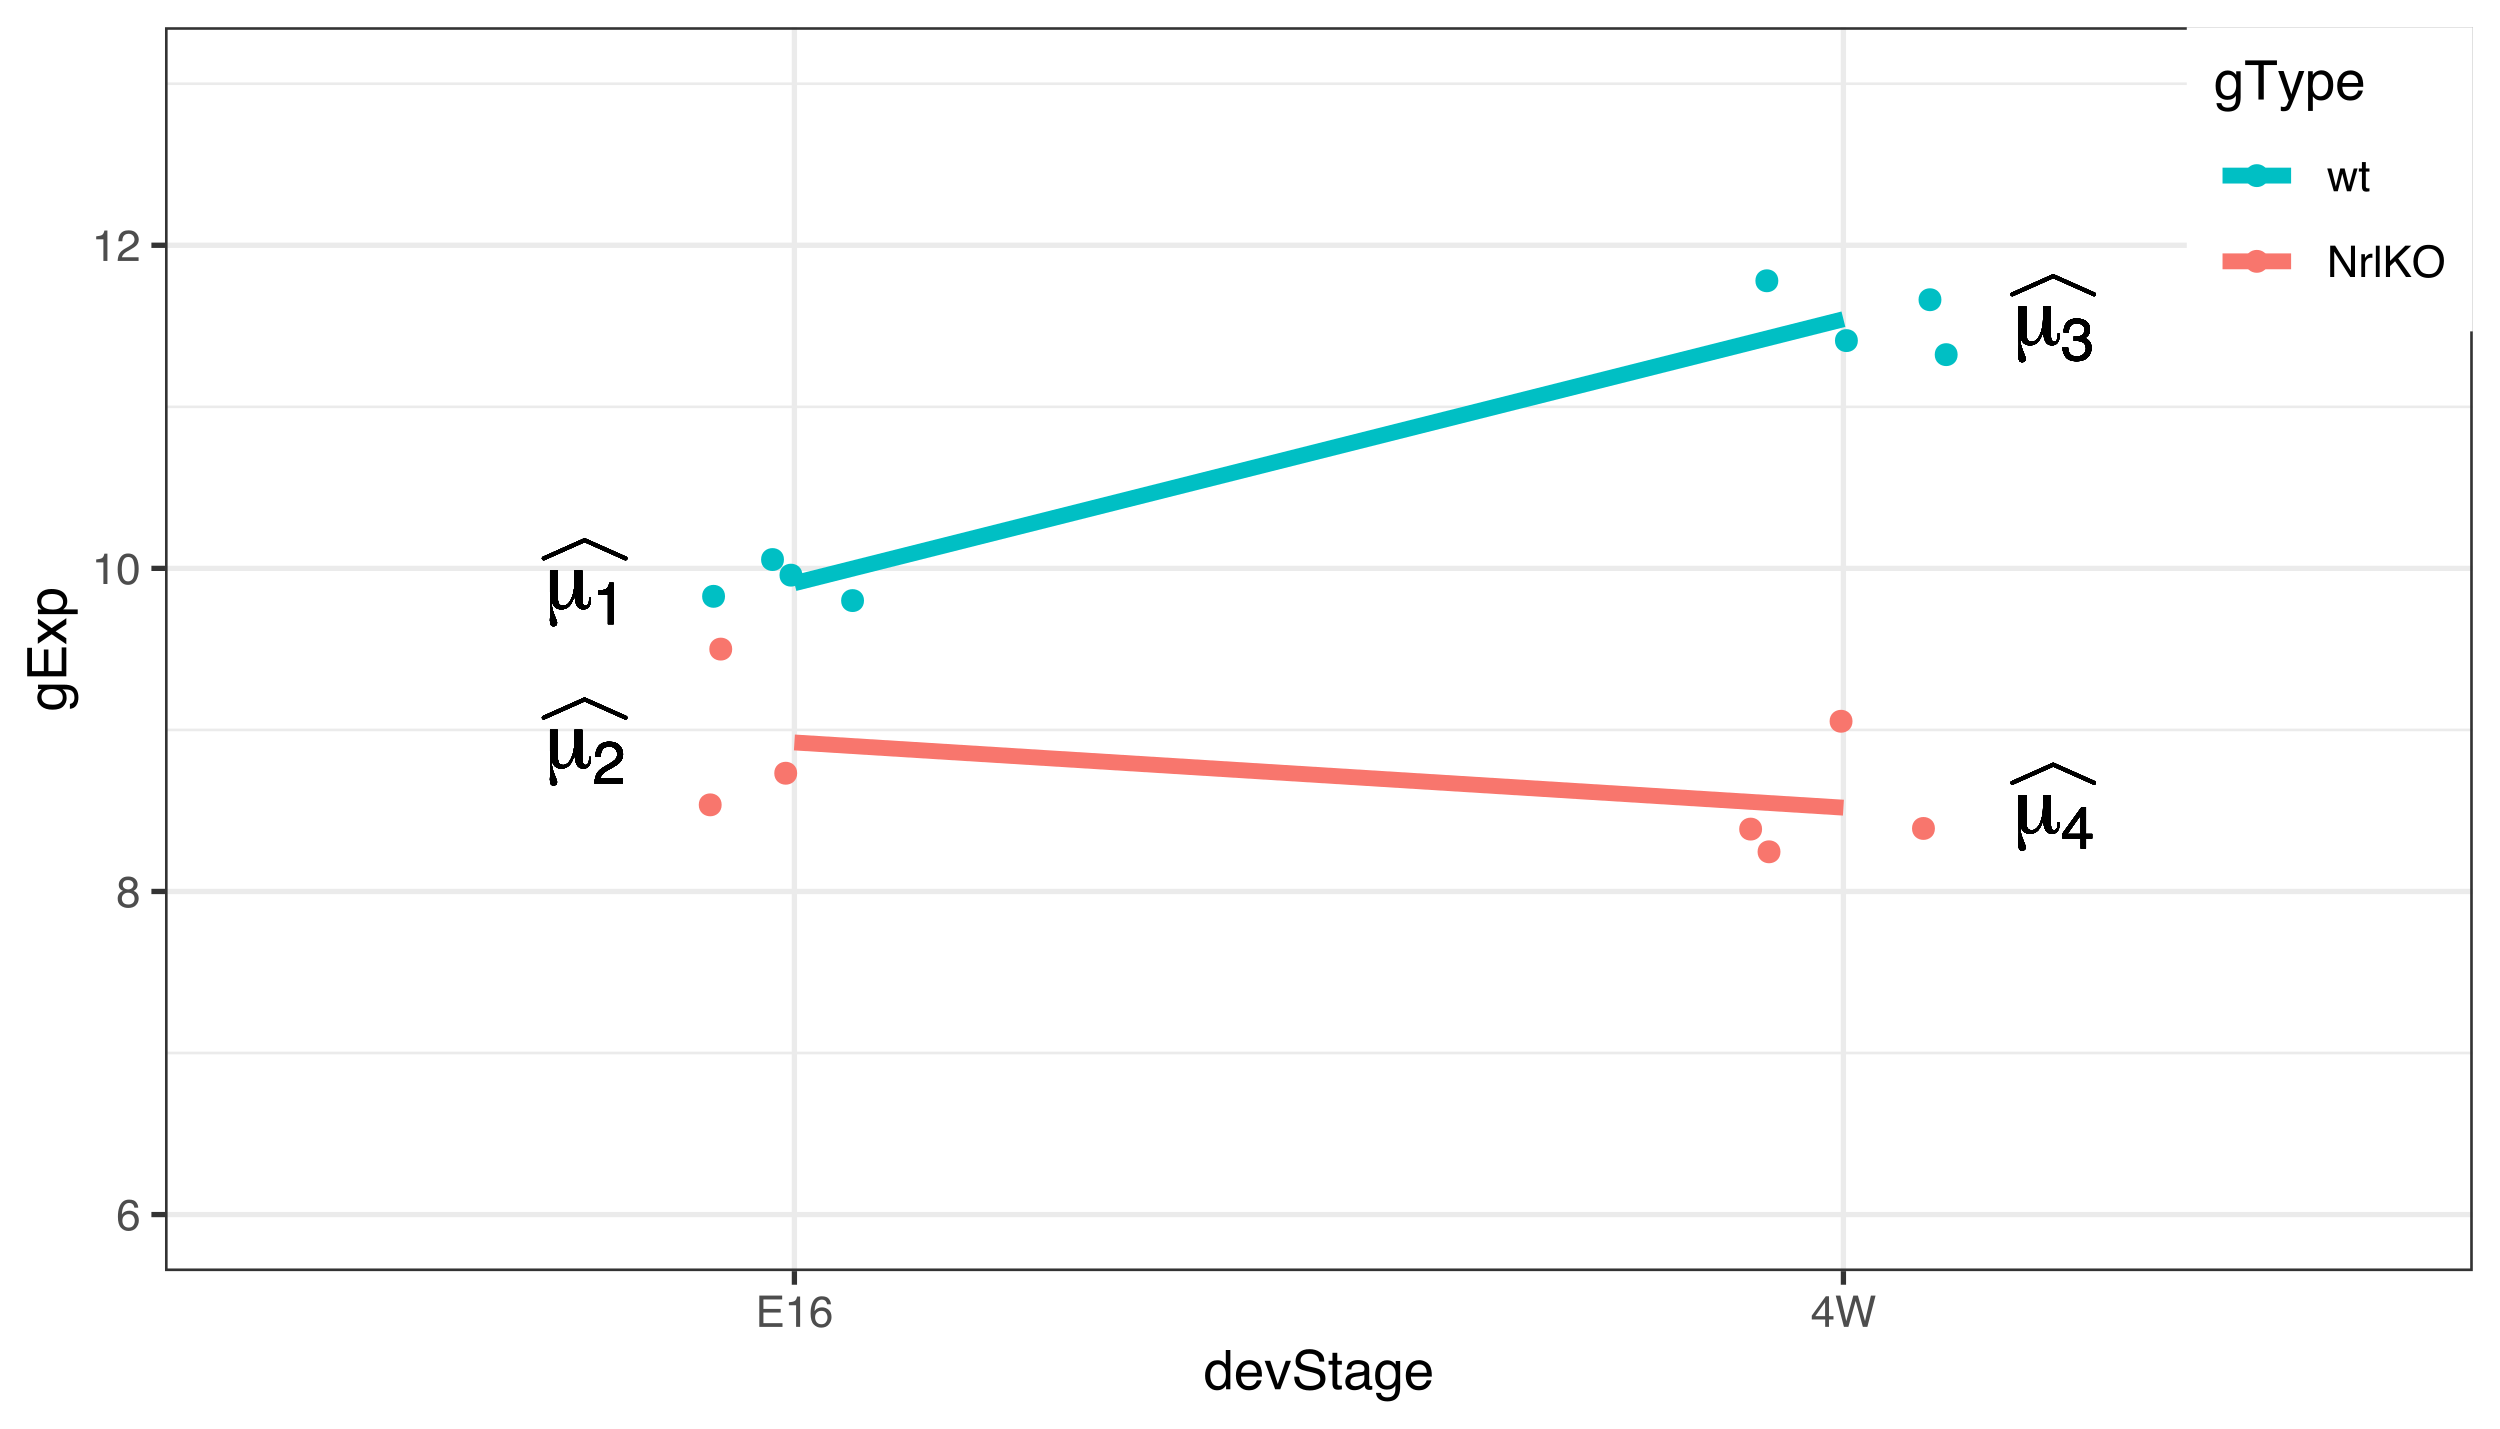 <?xml version="1.0" encoding="UTF-8"?>
<svg xmlns="http://www.w3.org/2000/svg" xmlns:xlink="http://www.w3.org/1999/xlink" width="504pt" height="288pt" viewBox="0 0 504 288" version="1.1">
<defs>
<g>
<symbol overflow="visible" id="glyph0-0">
<path style="stroke:none;" d="M 0.844 3.016 L 0.844 -12.047 L 9.391 -12.047 L 9.391 3.016 Z M 1.812 2.062 L 8.438 2.062 L 8.438 -11.078 L 1.812 -11.078 Z M 1.812 2.062 "/>
</symbol>
<symbol overflow="visible" id="glyph0-1">
<path style="stroke:none;" d="M 2.828 -2.609 C 2.828 -1.805 2.906 -1.266 3.062 -0.984 C 3.227 -0.711 3.516 -0.578 3.922 -0.578 C 4.578 -0.578 5.117 -1.035 5.547 -1.953 C 5.984 -2.867 6.203 -4.035 6.203 -5.453 L 6.203 -7.672 L 7.766 -7.672 L 7.766 -2.062 C 7.766 -1.551 7.816 -1.176 7.922 -0.938 C 8.035 -0.695 8.203 -0.578 8.422 -0.578 C 8.66 -0.578 8.844 -0.695 8.969 -0.938 C 9.094 -1.176 9.156 -1.523 9.156 -1.984 L 9.156 -2.219 L 9.516 -2.219 C 9.516 -2.176 9.516 -2.129 9.516 -2.078 C 9.523 -2.023 9.531 -1.945 9.531 -1.844 C 9.531 -1.207 9.395 -0.711 9.125 -0.359 C 8.852 -0.016 8.473 0.156 7.984 0.156 C 7.41 0.156 6.977 -0.086 6.688 -0.578 C 6.406 -1.066 6.258 -1.801 6.25 -2.781 C 5.988 -1.77 5.641 -1.023 5.203 -0.547 C 4.766 -0.078 4.211 0.156 3.547 0.156 C 3.047 0.156 2.629 0.008 2.297 -0.281 C 1.973 -0.582 1.75 -1.023 1.625 -1.609 C 1.613 -1.504 1.609 -1.344 1.609 -1.125 C 1.609 -0.406 1.789 0.395 2.156 1.281 C 2.52 2.164 2.703 2.691 2.703 2.859 C 2.703 3.078 2.633 3.25 2.5 3.375 C 2.375 3.5 2.203 3.562 1.984 3.562 C 1.723 3.562 1.535 3.469 1.422 3.281 C 1.305 3.102 1.25 2.801 1.25 2.375 C 1.25 2.27 1.258 1.938 1.281 1.375 C 1.301 0.82 1.312 0.316 1.312 -0.141 C 1.312 -0.547 1.301 -1.117 1.281 -1.859 C 1.27 -2.609 1.266 -3.148 1.266 -3.484 L 1.266 -7.672 L 2.828 -7.672 Z M 2.828 -2.609 "/>
</symbol>
<symbol overflow="visible" id="glyph1-0">
<path style="stroke:none;" d="M 0.391 0 L 0.391 -8.578 L 7.188 -8.578 L 7.188 0 Z M 6.109 -1.078 L 6.109 -7.5 L 1.453 -7.5 L 1.453 -1.078 Z M 6.109 -1.078 "/>
</symbol>
<symbol overflow="visible" id="glyph1-1">
<path style="stroke:none;" d="M 1.141 -5.922 L 1.141 -6.719 C 1.898 -6.789 2.43 -6.914 2.734 -7.094 C 3.035 -7.27 3.258 -7.68 3.406 -8.328 L 4.234 -8.328 L 4.234 0 L 3.109 0 L 3.109 -5.922 Z M 1.141 -5.922 "/>
</symbol>
<symbol overflow="visible" id="glyph1-2">
<path style="stroke:none;" d="M 0.375 0 C 0.414 -0.719 0.562 -1.344 0.812 -1.875 C 1.07 -2.406 1.578 -2.891 2.328 -3.328 L 3.453 -3.984 C 3.953 -4.273 4.305 -4.523 4.516 -4.734 C 4.828 -5.055 4.984 -5.426 4.984 -5.844 C 4.984 -6.32 4.836 -6.703 4.547 -6.984 C 4.254 -7.273 3.867 -7.422 3.391 -7.422 C 2.672 -7.422 2.172 -7.148 1.891 -6.609 C 1.742 -6.316 1.66 -5.91 1.641 -5.391 L 0.578 -5.391 C 0.586 -6.117 0.723 -6.711 0.984 -7.172 C 1.43 -7.984 2.234 -8.391 3.391 -8.391 C 4.348 -8.391 5.047 -8.129 5.484 -7.609 C 5.93 -7.086 6.156 -6.516 6.156 -5.891 C 6.156 -5.211 5.922 -4.641 5.453 -4.172 C 5.172 -3.891 4.68 -3.551 3.984 -3.156 L 3.188 -2.719 C 2.801 -2.508 2.5 -2.312 2.281 -2.125 C 1.895 -1.781 1.648 -1.406 1.547 -1 L 6.109 -1 L 6.109 0 Z M 0.375 0 "/>
</symbol>
<symbol overflow="visible" id="glyph1-3">
<path style="stroke:none;" d="M 3.109 0.234 C 2.117 0.234 1.398 -0.035 0.953 -0.578 C 0.504 -1.129 0.281 -1.789 0.281 -2.562 L 1.391 -2.562 C 1.43 -2.02 1.531 -1.629 1.688 -1.391 C 1.957 -0.953 2.445 -0.734 3.156 -0.734 C 3.707 -0.734 4.148 -0.879 4.484 -1.172 C 4.828 -1.461 5 -1.844 5 -2.312 C 5 -2.895 4.82 -3.301 4.469 -3.531 C 4.113 -3.758 3.625 -3.875 3 -3.875 C 2.926 -3.875 2.852 -3.867 2.781 -3.859 C 2.707 -3.859 2.633 -3.859 2.562 -3.859 L 2.562 -4.781 C 2.676 -4.77 2.77 -4.758 2.844 -4.75 C 2.914 -4.75 2.992 -4.75 3.078 -4.75 C 3.473 -4.75 3.797 -4.812 4.047 -4.938 C 4.492 -5.156 4.719 -5.547 4.719 -6.109 C 4.719 -6.523 4.566 -6.844 4.266 -7.062 C 3.973 -7.289 3.629 -7.406 3.234 -7.406 C 2.535 -7.406 2.051 -7.176 1.781 -6.719 C 1.633 -6.457 1.551 -6.086 1.531 -5.609 L 0.5 -5.609 C 0.5 -6.234 0.625 -6.766 0.875 -7.203 C 1.301 -7.984 2.051 -8.375 3.125 -8.375 C 3.977 -8.375 4.641 -8.18 5.109 -7.797 C 5.578 -7.422 5.812 -6.875 5.812 -6.156 C 5.812 -5.633 5.672 -5.219 5.391 -4.906 C 5.223 -4.707 5.004 -4.551 4.734 -4.438 C 5.172 -4.312 5.508 -4.078 5.75 -3.734 C 6 -3.391 6.125 -2.969 6.125 -2.469 C 6.125 -1.676 5.859 -1.023 5.328 -0.516 C 4.805 -0.016 4.066 0.234 3.109 0.234 Z M 3.109 0.234 "/>
</symbol>
<symbol overflow="visible" id="glyph1-4">
<path style="stroke:none;" d="M 3.953 -2.953 L 3.953 -6.75 L 1.266 -2.953 Z M 3.969 0 L 3.969 -2.047 L 0.297 -2.047 L 0.297 -3.062 L 4.125 -8.375 L 5.016 -8.375 L 5.016 -2.953 L 6.25 -2.953 L 6.25 -2.047 L 5.016 -2.047 L 5.016 0 Z M 3.969 0 "/>
</symbol>
<symbol overflow="visible" id="glyph2-0">
<path style="stroke:none;" d="M 0.281 0 L 0.281 -6.312 L 5.297 -6.312 L 5.297 0 Z M 4.5 -0.797 L 4.5 -5.516 L 1.078 -5.516 L 1.078 -0.797 Z M 4.5 -0.797 "/>
</symbol>
<symbol overflow="visible" id="glyph2-1">
<path style="stroke:none;" d="M 2.578 -6.172 C 3.266 -6.172 3.742 -5.992 4.016 -5.641 C 4.285 -5.285 4.422 -4.922 4.422 -4.547 L 3.656 -4.547 C 3.602 -4.785 3.531 -4.973 3.438 -5.109 C 3.25 -5.367 2.961 -5.5 2.578 -5.5 C 2.148 -5.5 1.805 -5.297 1.547 -4.891 C 1.297 -4.492 1.156 -3.926 1.125 -3.188 C 1.301 -3.445 1.523 -3.641 1.797 -3.766 C 2.047 -3.879 2.32 -3.938 2.625 -3.938 C 3.133 -3.938 3.582 -3.77 3.969 -3.438 C 4.352 -3.113 4.547 -2.625 4.547 -1.969 C 4.547 -1.414 4.363 -0.922 4 -0.484 C 3.633 -0.055 3.117 0.156 2.453 0.156 C 1.867 0.156 1.367 -0.062 0.953 -0.5 C 0.535 -0.938 0.328 -1.672 0.328 -2.703 C 0.328 -3.461 0.422 -4.109 0.609 -4.641 C 0.961 -5.66 1.617 -6.172 2.578 -6.172 Z M 2.516 -0.531 C 2.922 -0.531 3.223 -0.664 3.422 -0.938 C 3.629 -1.207 3.734 -1.531 3.734 -1.906 C 3.734 -2.219 3.641 -2.516 3.453 -2.797 C 3.273 -3.086 2.953 -3.234 2.484 -3.234 C 2.148 -3.234 1.859 -3.125 1.609 -2.906 C 1.359 -2.688 1.234 -2.352 1.234 -1.906 C 1.234 -1.52 1.344 -1.191 1.562 -0.922 C 1.789 -0.66 2.109 -0.531 2.516 -0.531 Z M 2.516 -0.531 "/>
</symbol>
<symbol overflow="visible" id="glyph2-2">
<path style="stroke:none;" d="M 2.391 -3.578 C 2.734 -3.578 3 -3.672 3.188 -3.859 C 3.383 -4.047 3.484 -4.273 3.484 -4.547 C 3.484 -4.773 3.391 -4.984 3.203 -5.172 C 3.016 -5.359 2.734 -5.453 2.359 -5.453 C 1.992 -5.453 1.727 -5.359 1.562 -5.172 C 1.395 -4.984 1.312 -4.758 1.312 -4.5 C 1.312 -4.207 1.414 -3.977 1.625 -3.812 C 1.844 -3.656 2.098 -3.578 2.391 -3.578 Z M 2.438 -0.531 C 2.801 -0.531 3.098 -0.625 3.328 -0.812 C 3.566 -1.008 3.688 -1.301 3.688 -1.688 C 3.688 -2.082 3.562 -2.383 3.312 -2.594 C 3.07 -2.801 2.766 -2.906 2.391 -2.906 C 2.016 -2.906 1.707 -2.797 1.469 -2.578 C 1.238 -2.367 1.125 -2.078 1.125 -1.703 C 1.125 -1.391 1.227 -1.113 1.438 -0.875 C 1.656 -0.645 1.988 -0.531 2.438 -0.531 Z M 1.344 -3.281 C 1.125 -3.375 0.957 -3.477 0.844 -3.594 C 0.613 -3.82 0.5 -4.125 0.5 -4.5 C 0.5 -4.957 0.664 -5.348 1 -5.672 C 1.332 -6.004 1.801 -6.172 2.406 -6.172 C 3 -6.172 3.461 -6.016 3.797 -5.703 C 4.129 -5.391 4.297 -5.023 4.297 -4.609 C 4.297 -4.223 4.195 -3.914 4 -3.688 C 3.895 -3.551 3.727 -3.414 3.5 -3.281 C 3.758 -3.164 3.961 -3.031 4.109 -2.875 C 4.379 -2.594 4.516 -2.223 4.516 -1.766 C 4.516 -1.223 4.332 -0.766 3.969 -0.391 C 3.602 -0.016 3.086 0.172 2.422 0.172 C 1.828 0.172 1.32 0.008 0.906 -0.312 C 0.488 -0.633 0.281 -1.109 0.281 -1.734 C 0.281 -2.086 0.367 -2.395 0.547 -2.656 C 0.723 -2.926 0.988 -3.133 1.344 -3.281 Z M 1.344 -3.281 "/>
</symbol>
<symbol overflow="visible" id="glyph2-3">
<path style="stroke:none;" d="M 0.844 -4.359 L 0.844 -4.953 C 1.395 -5.004 1.781 -5.094 2 -5.219 C 2.227 -5.344 2.395 -5.645 2.5 -6.125 L 3.109 -6.125 L 3.109 0 L 2.297 0 L 2.297 -4.359 Z M 0.844 -4.359 "/>
</symbol>
<symbol overflow="visible" id="glyph2-4">
<path style="stroke:none;" d="M 2.375 -6.156 C 3.176 -6.156 3.754 -5.828 4.109 -5.172 C 4.379 -4.66 4.516 -3.961 4.516 -3.078 C 4.516 -2.242 4.391 -1.555 4.141 -1.016 C 3.785 -0.223 3.195 0.172 2.375 0.172 C 1.633 0.172 1.082 -0.148 0.719 -0.797 C 0.426 -1.328 0.281 -2.047 0.281 -2.953 C 0.281 -3.648 0.367 -4.25 0.547 -4.75 C 0.879 -5.688 1.488 -6.156 2.375 -6.156 Z M 2.375 -0.531 C 2.77 -0.531 3.086 -0.707 3.328 -1.062 C 3.566 -1.426 3.688 -2.086 3.688 -3.047 C 3.688 -3.754 3.598 -4.332 3.422 -4.781 C 3.254 -5.227 2.922 -5.453 2.422 -5.453 C 1.973 -5.453 1.641 -5.238 1.422 -4.812 C 1.211 -4.383 1.109 -3.754 1.109 -2.922 C 1.109 -2.297 1.176 -1.789 1.312 -1.406 C 1.52 -0.82 1.875 -0.531 2.375 -0.531 Z M 2.375 -0.531 "/>
</symbol>
<symbol overflow="visible" id="glyph2-5">
<path style="stroke:none;" d="M 0.281 0 C 0.301 -0.531 0.406 -0.988 0.594 -1.375 C 0.789 -1.77 1.164 -2.129 1.719 -2.453 L 2.547 -2.922 C 2.91 -3.141 3.164 -3.328 3.312 -3.484 C 3.551 -3.711 3.672 -3.984 3.672 -4.297 C 3.672 -4.648 3.562 -4.93 3.344 -5.141 C 3.133 -5.359 2.848 -5.469 2.484 -5.469 C 1.961 -5.469 1.598 -5.266 1.391 -4.859 C 1.285 -4.648 1.227 -4.352 1.219 -3.969 L 0.422 -3.969 C 0.43 -4.5 0.531 -4.938 0.719 -5.281 C 1.051 -5.875 1.645 -6.172 2.5 -6.172 C 3.195 -6.172 3.707 -5.977 4.031 -5.594 C 4.363 -5.219 4.531 -4.797 4.531 -4.328 C 4.531 -3.836 4.352 -3.414 4 -3.062 C 3.801 -2.863 3.441 -2.617 2.922 -2.328 L 2.344 -2 C 2.062 -1.844 1.836 -1.695 1.672 -1.562 C 1.391 -1.312 1.211 -1.035 1.141 -0.734 L 4.5 -0.734 L 4.5 0 Z M 0.281 0 "/>
</symbol>
<symbol overflow="visible" id="glyph2-6">
<path style="stroke:none;" d="M 0.75 -6.312 L 5.359 -6.312 L 5.359 -5.531 L 1.578 -5.531 L 1.578 -3.625 L 5.062 -3.625 L 5.062 -2.891 L 1.578 -2.891 L 1.578 -0.75 L 5.422 -0.75 L 5.422 0 L 0.75 0 Z M 3.078 -6.312 Z M 3.078 -6.312 "/>
</symbol>
<symbol overflow="visible" id="glyph2-7">
<path style="stroke:none;" d="M 2.906 -2.172 L 2.906 -4.969 L 0.938 -2.172 Z M 2.922 0 L 2.922 -1.5 L 0.219 -1.5 L 0.219 -2.266 L 3.047 -6.172 L 3.688 -6.172 L 3.688 -2.172 L 4.594 -2.172 L 4.594 -1.5 L 3.688 -1.5 L 3.688 0 Z M 2.922 0 "/>
</symbol>
<symbol overflow="visible" id="glyph2-8">
<path style="stroke:none;" d="M 1.094 -6.312 L 2.281 -1.172 L 3.703 -6.312 L 4.625 -6.312 L 6.062 -1.172 L 7.25 -6.312 L 8.188 -6.312 L 6.531 0 L 5.625 0 L 4.172 -5.234 L 2.703 0 L 1.812 0 L 0.156 -6.312 Z M 1.094 -6.312 "/>
</symbol>
<symbol overflow="visible" id="glyph2-9">
<path style="stroke:none;" d="M 0.922 -4.594 L 1.812 -0.969 L 2.703 -4.594 L 3.578 -4.594 L 4.469 -1 L 5.422 -4.594 L 6.188 -4.594 L 4.859 0 L 4.047 0 L 3.109 -3.562 L 2.203 0 L 1.406 0 L 0.078 -4.594 Z M 0.922 -4.594 "/>
</symbol>
<symbol overflow="visible" id="glyph2-10">
<path style="stroke:none;" d="M 0.719 -5.891 L 1.5 -5.891 L 1.5 -4.594 L 2.234 -4.594 L 2.234 -3.969 L 1.5 -3.969 L 1.5 -0.969 C 1.5 -0.801 1.555 -0.691 1.672 -0.641 C 1.723 -0.609 1.82 -0.594 1.969 -0.594 C 2 -0.594 2.035 -0.594 2.078 -0.594 C 2.129 -0.594 2.18 -0.598 2.234 -0.609 L 2.234 0 C 2.148 0.02 2.055 0.035 1.953 0.047 C 1.859 0.066 1.758 0.078 1.656 0.078 C 1.289 0.078 1.039 -0.016 0.906 -0.203 C 0.781 -0.391 0.719 -0.629 0.719 -0.922 L 0.719 -3.969 L 0.094 -3.969 L 0.094 -4.594 L 0.719 -4.594 Z M 0.719 -5.891 "/>
</symbol>
<symbol overflow="visible" id="glyph2-11">
<path style="stroke:none;" d="M 0.672 -6.312 L 1.672 -6.312 L 4.859 -1.203 L 4.859 -6.312 L 5.672 -6.312 L 5.672 0 L 4.719 0 L 1.484 -5.109 L 1.484 0 L 0.672 0 Z M 3.125 -6.312 Z M 3.125 -6.312 "/>
</symbol>
<symbol overflow="visible" id="glyph2-12">
<path style="stroke:none;" d="M 0.594 -4.594 L 1.328 -4.594 L 1.328 -3.812 C 1.379 -3.957 1.523 -4.141 1.766 -4.359 C 2.004 -4.586 2.273 -4.703 2.578 -4.703 C 2.586 -4.703 2.609 -4.695 2.641 -4.688 C 2.68 -4.688 2.742 -4.688 2.828 -4.688 L 2.828 -3.859 C 2.773 -3.867 2.727 -3.875 2.688 -3.875 C 2.656 -3.883 2.617 -3.891 2.578 -3.891 C 2.18 -3.891 1.879 -3.766 1.672 -3.516 C 1.461 -3.266 1.359 -2.973 1.359 -2.641 L 1.359 0 L 0.594 0 Z M 0.594 -4.594 "/>
</symbol>
<symbol overflow="visible" id="glyph2-13">
<path style="stroke:none;" d="M 0.594 -6.312 L 1.359 -6.312 L 1.359 0 L 0.594 0 Z M 0.594 -6.312 "/>
</symbol>
<symbol overflow="visible" id="glyph2-14">
<path style="stroke:none;" d="M 0.672 -6.312 L 1.5 -6.312 L 1.5 -3.234 L 4.578 -6.312 L 5.766 -6.312 L 3.141 -3.766 L 5.828 0 L 4.719 0 L 2.516 -3.172 L 1.5 -2.203 L 1.5 0 L 0.672 0 Z M 0.672 -6.312 "/>
</symbol>
<symbol overflow="visible" id="glyph2-15">
<path style="stroke:none;" d="M 3.391 -6.484 C 4.504 -6.484 5.332 -6.125 5.875 -5.406 C 6.289 -4.844 6.5 -4.129 6.5 -3.266 C 6.5 -2.316 6.258 -1.535 5.781 -0.922 C 5.219 -0.18 4.414 0.188 3.375 0.188 C 2.406 0.188 1.645 -0.133 1.094 -0.781 C 0.594 -1.395 0.344 -2.176 0.344 -3.125 C 0.344 -3.977 0.555 -4.707 0.984 -5.312 C 1.523 -6.094 2.328 -6.484 3.391 -6.484 Z M 3.484 -0.578 C 4.234 -0.578 4.773 -0.848 5.109 -1.391 C 5.453 -1.93 5.625 -2.551 5.625 -3.25 C 5.625 -3.988 5.426 -4.582 5.031 -5.031 C 4.645 -5.488 4.113 -5.719 3.438 -5.719 C 2.789 -5.719 2.258 -5.492 1.844 -5.047 C 1.438 -4.598 1.234 -3.938 1.234 -3.062 C 1.234 -2.363 1.41 -1.773 1.766 -1.297 C 2.117 -0.816 2.691 -0.578 3.484 -0.578 Z M 3.422 -6.484 Z M 3.422 -6.484 "/>
</symbol>
<symbol overflow="visible" id="glyph3-0">
<path style="stroke:none;" d="M 0.359 0 L 0.359 -7.891 L 6.625 -7.891 L 6.625 0 Z M 5.625 -0.984 L 5.625 -6.906 L 1.344 -6.906 L 1.344 -0.984 Z M 5.625 -0.984 "/>
</symbol>
<symbol overflow="visible" id="glyph3-1">
<path style="stroke:none;" d="M 1.328 -2.812 C 1.328 -2.195 1.457 -1.68 1.719 -1.266 C 1.977 -0.848 2.395 -0.641 2.969 -0.641 C 3.414 -0.641 3.781 -0.832 4.062 -1.219 C 4.352 -1.602 4.5 -2.156 4.5 -2.875 C 4.5 -3.602 4.348 -4.141 4.047 -4.484 C 3.754 -4.836 3.391 -5.016 2.953 -5.016 C 2.473 -5.016 2.082 -4.828 1.781 -4.453 C 1.477 -4.078 1.328 -3.531 1.328 -2.812 Z M 2.781 -5.859 C 3.219 -5.859 3.586 -5.766 3.891 -5.578 C 4.055 -5.473 4.25 -5.285 4.469 -5.016 L 4.469 -7.922 L 5.391 -7.922 L 5.391 0 L 4.531 0 L 4.531 -0.797 C 4.301 -0.441 4.031 -0.188 3.719 -0.031 C 3.414 0.125 3.066 0.203 2.672 0.203 C 2.023 0.203 1.469 -0.062 1 -0.594 C 0.531 -1.133 0.297 -1.852 0.297 -2.75 C 0.297 -3.594 0.508 -4.32 0.938 -4.938 C 1.363 -5.551 1.977 -5.859 2.781 -5.859 Z M 2.781 -5.859 "/>
</symbol>
<symbol overflow="visible" id="glyph3-2">
<path style="stroke:none;" d="M 3.109 -5.875 C 3.516 -5.875 3.906 -5.781 4.281 -5.594 C 4.664 -5.406 4.961 -5.156 5.172 -4.844 C 5.359 -4.562 5.484 -4.223 5.547 -3.828 C 5.609 -3.566 5.641 -3.145 5.641 -2.562 L 1.422 -2.562 C 1.441 -1.977 1.578 -1.508 1.828 -1.156 C 2.086 -0.812 2.488 -0.641 3.031 -0.641 C 3.539 -0.641 3.945 -0.805 4.25 -1.141 C 4.414 -1.328 4.535 -1.551 4.609 -1.812 L 5.562 -1.812 C 5.531 -1.594 5.441 -1.352 5.297 -1.094 C 5.16 -0.832 5.004 -0.625 4.828 -0.469 C 4.535 -0.176 4.176 0.02 3.75 0.125 C 3.508 0.176 3.242 0.203 2.953 0.203 C 2.234 0.203 1.625 -0.055 1.125 -0.578 C 0.633 -1.098 0.391 -1.828 0.391 -2.766 C 0.391 -3.691 0.641 -4.441 1.141 -5.016 C 1.641 -5.586 2.297 -5.875 3.109 -5.875 Z M 4.641 -3.328 C 4.609 -3.754 4.52 -4.094 4.375 -4.344 C 4.102 -4.801 3.66 -5.031 3.047 -5.031 C 2.598 -5.031 2.223 -4.867 1.922 -4.547 C 1.629 -4.234 1.473 -3.828 1.453 -3.328 Z M 3.016 -5.891 Z M 3.016 -5.891 "/>
</symbol>
<symbol overflow="visible" id="glyph3-3">
<path style="stroke:none;" d="M 1.188 -5.75 L 2.719 -1.062 L 4.328 -5.75 L 5.375 -5.75 L 3.219 0 L 2.188 0 L 0.062 -5.75 Z M 1.188 -5.75 "/>
</symbol>
<symbol overflow="visible" id="glyph3-4">
<path style="stroke:none;" d="M 1.531 -2.547 C 1.562 -2.098 1.672 -1.734 1.859 -1.453 C 2.211 -0.93 2.836 -0.672 3.734 -0.672 C 4.129 -0.672 4.492 -0.727 4.828 -0.844 C 5.461 -1.062 5.781 -1.457 5.781 -2.031 C 5.781 -2.469 5.645 -2.773 5.375 -2.953 C 5.102 -3.129 4.676 -3.285 4.094 -3.422 L 3.031 -3.656 C 2.332 -3.82 1.836 -4 1.547 -4.188 C 1.047 -4.508 0.797 -5 0.797 -5.656 C 0.797 -6.363 1.039 -6.945 1.531 -7.406 C 2.02 -7.863 2.711 -8.094 3.609 -8.094 C 4.441 -8.094 5.145 -7.891 5.719 -7.484 C 6.301 -7.086 6.594 -6.453 6.594 -5.578 L 5.594 -5.578 C 5.531 -5.992 5.414 -6.316 5.25 -6.547 C 4.914 -6.961 4.359 -7.172 3.578 -7.172 C 2.953 -7.172 2.5 -7.035 2.219 -6.766 C 1.945 -6.504 1.812 -6.195 1.812 -5.844 C 1.812 -5.457 1.973 -5.176 2.297 -5 C 2.504 -4.883 2.984 -4.738 3.734 -4.562 L 4.828 -4.312 C 5.367 -4.188 5.781 -4.02 6.062 -3.812 C 6.57 -3.445 6.828 -2.91 6.828 -2.203 C 6.828 -1.328 6.508 -0.703 5.875 -0.328 C 5.238 0.047 4.5 0.234 3.656 0.234 C 2.676 0.234 1.906 -0.016 1.344 -0.516 C 0.789 -1.016 0.52 -1.691 0.531 -2.547 Z M 3.703 -8.109 Z M 3.703 -8.109 "/>
</symbol>
<symbol overflow="visible" id="glyph3-5">
<path style="stroke:none;" d="M 0.906 -7.359 L 1.875 -7.359 L 1.875 -5.75 L 2.797 -5.75 L 2.797 -4.969 L 1.875 -4.969 L 1.875 -1.203 C 1.875 -1.004 1.941 -0.875 2.078 -0.812 C 2.16 -0.77 2.285 -0.75 2.453 -0.75 C 2.504 -0.75 2.555 -0.75 2.609 -0.75 C 2.66 -0.75 2.723 -0.754 2.797 -0.766 L 2.797 0 C 2.68 0.031 2.562 0.051 2.438 0.062 C 2.32 0.082 2.195 0.094 2.062 0.094 C 1.613 0.094 1.305 -0.02 1.141 -0.25 C 0.984 -0.488 0.906 -0.789 0.906 -1.156 L 0.906 -4.969 L 0.125 -4.969 L 0.125 -5.75 L 0.906 -5.75 Z M 0.906 -7.359 "/>
</symbol>
<symbol overflow="visible" id="glyph3-6">
<path style="stroke:none;" d="M 1.453 -1.531 C 1.453 -1.25 1.551 -1.023 1.75 -0.859 C 1.957 -0.703 2.203 -0.625 2.484 -0.625 C 2.816 -0.625 3.145 -0.703 3.469 -0.859 C 4.008 -1.117 4.281 -1.551 4.281 -2.156 L 4.281 -2.922 C 4.156 -2.848 4 -2.785 3.812 -2.734 C 3.633 -2.691 3.453 -2.656 3.266 -2.625 L 2.688 -2.562 C 2.332 -2.508 2.066 -2.438 1.891 -2.344 C 1.598 -2.164 1.453 -1.895 1.453 -1.531 Z M 3.797 -3.484 C 4.016 -3.516 4.16 -3.609 4.234 -3.766 C 4.273 -3.848 4.297 -3.973 4.297 -4.141 C 4.297 -4.461 4.176 -4.695 3.938 -4.844 C 3.707 -5 3.375 -5.078 2.938 -5.078 C 2.438 -5.078 2.082 -4.941 1.875 -4.672 C 1.75 -4.516 1.672 -4.289 1.641 -4 L 0.734 -4 C 0.754 -4.707 0.984 -5.195 1.422 -5.469 C 1.867 -5.75 2.383 -5.891 2.969 -5.891 C 3.645 -5.891 4.191 -5.758 4.609 -5.5 C 5.035 -5.25 5.25 -4.848 5.25 -4.297 L 5.25 -0.984 C 5.25 -0.891 5.266 -0.812 5.297 -0.75 C 5.336 -0.688 5.426 -0.656 5.562 -0.656 C 5.602 -0.656 5.648 -0.656 5.703 -0.656 C 5.766 -0.664 5.82 -0.676 5.875 -0.688 L 5.875 0.031 C 5.727 0.07 5.613 0.098 5.531 0.109 C 5.457 0.117 5.352 0.125 5.219 0.125 C 4.883 0.125 4.641 0.004 4.484 -0.234 C 4.41 -0.359 4.359 -0.535 4.328 -0.766 C 4.129 -0.504 3.844 -0.281 3.469 -0.094 C 3.102 0.094 2.695 0.188 2.25 0.188 C 1.719 0.188 1.281 0.023 0.938 -0.297 C 0.602 -0.617 0.438 -1.023 0.438 -1.516 C 0.438 -2.047 0.602 -2.457 0.938 -2.75 C 1.27 -3.039 1.707 -3.223 2.25 -3.297 Z M 2.984 -5.891 Z M 2.984 -5.891 "/>
</symbol>
<symbol overflow="visible" id="glyph3-7">
<path style="stroke:none;" d="M 2.734 -5.859 C 3.191 -5.859 3.586 -5.742 3.922 -5.516 C 4.098 -5.391 4.285 -5.207 4.484 -4.969 L 4.484 -5.703 L 5.375 -5.703 L 5.375 -0.469 C 5.375 0.258 5.266 0.836 5.047 1.266 C 4.648 2.047 3.895 2.438 2.781 2.438 C 2.156 2.438 1.629 2.297 1.203 2.016 C 0.785 1.734 0.551 1.301 0.5 0.719 L 1.484 0.719 C 1.535 0.969 1.629 1.164 1.766 1.312 C 1.984 1.531 2.328 1.641 2.797 1.641 C 3.535 1.641 4.02 1.375 4.25 0.844 C 4.383 0.539 4.445 -0.004 4.438 -0.797 C 4.25 -0.504 4.016 -0.285 3.734 -0.141 C 3.461 -0.004 3.109 0.062 2.672 0.062 C 2.047 0.062 1.5 -0.156 1.031 -0.594 C 0.562 -1.031 0.328 -1.758 0.328 -2.781 C 0.328 -3.75 0.562 -4.504 1.031 -5.047 C 1.5 -5.586 2.066 -5.859 2.734 -5.859 Z M 4.484 -2.906 C 4.484 -3.613 4.332 -4.141 4.031 -4.484 C 3.738 -4.828 3.367 -5 2.922 -5 C 2.234 -5 1.766 -4.68 1.516 -4.047 C 1.391 -3.703 1.328 -3.254 1.328 -2.703 C 1.328 -2.055 1.457 -1.562 1.719 -1.219 C 1.977 -0.883 2.332 -0.719 2.781 -0.719 C 3.469 -0.719 3.957 -1.031 4.25 -1.656 C 4.406 -2.008 4.484 -2.426 4.484 -2.906 Z M 2.859 -5.891 Z M 2.859 -5.891 "/>
</symbol>
<symbol overflow="visible" id="glyph3-8">
<path style="stroke:none;" d="M 6.578 -7.891 L 6.578 -6.953 L 3.922 -6.953 L 3.922 0 L 2.844 0 L 2.844 -6.953 L 0.172 -6.953 L 0.172 -7.891 Z M 6.578 -7.891 "/>
</symbol>
<symbol overflow="visible" id="glyph3-9">
<path style="stroke:none;" d="M 4.297 -5.75 L 5.375 -5.75 C 5.238 -5.383 4.938 -4.547 4.469 -3.234 C 4.113 -2.242 3.816 -1.438 3.578 -0.812 C 3.023 0.656 2.633 1.551 2.406 1.875 C 2.176 2.195 1.781 2.359 1.219 2.359 C 1.082 2.359 0.977 2.352 0.906 2.344 C 0.832 2.332 0.742 2.312 0.641 2.281 L 0.641 1.406 C 0.805 1.445 0.926 1.473 1 1.484 C 1.07 1.492 1.141 1.5 1.203 1.5 C 1.379 1.5 1.508 1.469 1.594 1.406 C 1.676 1.352 1.75 1.285 1.812 1.203 C 1.82 1.172 1.883 1.02 2 0.75 C 2.113 0.488 2.191 0.297 2.234 0.172 L 0.109 -5.75 L 1.203 -5.75 L 2.75 -1.062 Z M 2.75 -5.891 Z M 2.75 -5.891 "/>
</symbol>
<symbol overflow="visible" id="glyph3-10">
<path style="stroke:none;" d="M 3.141 -0.656 C 3.586 -0.656 3.957 -0.844 4.25 -1.219 C 4.551 -1.594 4.703 -2.156 4.703 -2.906 C 4.703 -3.363 4.641 -3.758 4.516 -4.094 C 4.266 -4.727 3.805 -5.047 3.141 -5.047 C 2.461 -5.047 2.004 -4.711 1.766 -4.047 C 1.629 -3.68 1.562 -3.223 1.562 -2.672 C 1.562 -2.234 1.629 -1.859 1.766 -1.547 C 2.016 -0.953 2.473 -0.656 3.141 -0.656 Z M 0.641 -5.719 L 1.578 -5.719 L 1.578 -4.969 C 1.766 -5.227 1.973 -5.426 2.203 -5.562 C 2.535 -5.781 2.922 -5.891 3.359 -5.891 C 4.004 -5.891 4.555 -5.641 5.016 -5.141 C 5.473 -4.641 5.703 -3.926 5.703 -3 C 5.703 -1.75 5.375 -0.852 4.719 -0.312 C 4.301 0.02 3.816 0.188 3.266 0.188 C 2.828 0.188 2.461 0.094 2.172 -0.094 C 2.004 -0.195 1.812 -0.379 1.594 -0.641 L 1.594 2.297 L 0.641 2.297 Z M 0.641 -5.719 "/>
</symbol>
<symbol overflow="visible" id="glyph4-0">
<path style="stroke:none;" d="M 0 -0.359 L -7.891 -0.359 L -7.891 -6.625 L 0 -6.625 Z M -0.984 -5.625 L -6.906 -5.625 L -6.906 -1.344 L -0.984 -1.344 Z M -0.984 -5.625 "/>
</symbol>
<symbol overflow="visible" id="glyph4-1">
<path style="stroke:none;" d="M -5.859 -2.734 C -5.859 -3.191 -5.742 -3.586 -5.516 -3.922 C -5.391 -4.098 -5.207 -4.285 -4.969 -4.484 L -5.703 -4.484 L -5.703 -5.375 L -0.469 -5.375 C 0.258 -5.375 0.836 -5.266 1.266 -5.047 C 2.047 -4.648 2.438 -3.895 2.438 -2.781 C 2.438 -2.156 2.297 -1.629 2.016 -1.203 C 1.734 -0.785 1.301 -0.551 0.719 -0.5 L 0.719 -1.484 C 0.969 -1.535 1.164 -1.629 1.312 -1.766 C 1.531 -1.984 1.641 -2.328 1.641 -2.797 C 1.641 -3.535 1.375 -4.02 0.844 -4.25 C 0.539 -4.383 -0.004 -4.445 -0.797 -4.438 C -0.504 -4.25 -0.285 -4.016 -0.141 -3.734 C -0.004 -3.461 0.062 -3.109 0.062 -2.672 C 0.062 -2.047 -0.156 -1.5 -0.594 -1.031 C -1.031 -0.562 -1.758 -0.328 -2.781 -0.328 C -3.75 -0.328 -4.504 -0.562 -5.047 -1.031 C -5.586 -1.5 -5.859 -2.066 -5.859 -2.734 Z M -2.906 -4.484 C -3.613 -4.484 -4.141 -4.332 -4.484 -4.031 C -4.828 -3.738 -5 -3.367 -5 -2.922 C -5 -2.234 -4.68 -1.766 -4.047 -1.516 C -3.703 -1.391 -3.254 -1.328 -2.703 -1.328 C -2.055 -1.328 -1.562 -1.457 -1.219 -1.719 C -0.883 -1.977 -0.719 -2.332 -0.719 -2.781 C -0.719 -3.469 -1.031 -3.957 -1.656 -4.25 C -2.008 -4.406 -2.426 -4.484 -2.906 -4.484 Z M -5.891 -2.859 Z M -5.891 -2.859 "/>
</symbol>
<symbol overflow="visible" id="glyph4-2">
<path style="stroke:none;" d="M -7.891 -0.938 L -7.891 -6.688 L -6.922 -6.688 L -6.922 -1.984 L -4.531 -1.984 L -4.531 -6.344 L -3.609 -6.344 L -3.609 -1.984 L -0.938 -1.984 L -0.938 -6.766 L 0 -6.766 L 0 -0.938 Z M -7.891 -3.859 Z M -7.891 -3.859 "/>
</symbol>
<symbol overflow="visible" id="glyph4-3">
<path style="stroke:none;" d="M -5.75 -0.156 L -5.75 -1.406 L -3.734 -2.734 L -5.75 -4.078 L -5.719 -5.25 L -2.953 -3.312 L 0 -5.328 L 0 -4.094 L -2.156 -2.672 L 0 -1.281 L 0 -0.062 L -2.953 -2.078 Z M -5.75 -0.156 "/>
</symbol>
<symbol overflow="visible" id="glyph4-4">
<path style="stroke:none;" d="M -0.656 -3.141 C -0.656 -3.586 -0.844 -3.957 -1.219 -4.25 C -1.594 -4.551 -2.156 -4.703 -2.906 -4.703 C -3.363 -4.703 -3.758 -4.641 -4.094 -4.516 C -4.727 -4.266 -5.047 -3.805 -5.047 -3.141 C -5.047 -2.461 -4.711 -2.004 -4.047 -1.766 C -3.68 -1.629 -3.223 -1.562 -2.672 -1.562 C -2.234 -1.562 -1.859 -1.629 -1.547 -1.766 C -0.953 -2.016 -0.656 -2.473 -0.656 -3.141 Z M -5.719 -0.641 L -5.719 -1.578 L -4.969 -1.578 C -5.227 -1.766 -5.426 -1.973 -5.562 -2.203 C -5.781 -2.535 -5.891 -2.922 -5.891 -3.359 C -5.891 -4.004 -5.641 -4.555 -5.141 -5.016 C -4.641 -5.473 -3.926 -5.703 -3 -5.703 C -1.75 -5.703 -0.852 -5.375 -0.312 -4.719 C 0.02 -4.301 0.188 -3.816 0.188 -3.266 C 0.188 -2.828 0.094 -2.461 -0.094 -2.172 C -0.195 -2.004 -0.379 -1.812 -0.641 -1.594 L 2.297 -1.594 L 2.297 -0.641 Z M -5.719 -0.641 "/>
</symbol>
</g>
<clipPath id="clip1">
  <path d="M 33.262 5.48 L 498.52 5.48 L 498.52 256.258 L 33.262 256.258 Z M 33.262 5.48 "/>
</clipPath>
<clipPath id="clip2">
  <path d="M 33.262 212 L 498.52 212 L 498.52 213 L 33.262 213 Z M 33.262 212 "/>
</clipPath>
<clipPath id="clip3">
  <path d="M 33.262 146 L 498.52 146 L 498.52 148 L 33.262 148 Z M 33.262 146 "/>
</clipPath>
<clipPath id="clip4">
  <path d="M 33.262 81 L 498.52 81 L 498.52 83 L 33.262 83 Z M 33.262 81 "/>
</clipPath>
<clipPath id="clip5">
  <path d="M 33.262 16 L 498.52 16 L 498.52 18 L 33.262 18 Z M 33.262 16 "/>
</clipPath>
<clipPath id="clip6">
  <path d="M 33.262 244 L 498.52 244 L 498.52 246 L 33.262 246 Z M 33.262 244 "/>
</clipPath>
<clipPath id="clip7">
  <path d="M 33.262 179 L 498.52 179 L 498.52 181 L 33.262 181 Z M 33.262 179 "/>
</clipPath>
<clipPath id="clip8">
  <path d="M 33.262 114 L 498.52 114 L 498.52 116 L 33.262 116 Z M 33.262 114 "/>
</clipPath>
<clipPath id="clip9">
  <path d="M 33.262 48 L 498.52 48 L 498.52 50 L 33.262 50 Z M 33.262 48 "/>
</clipPath>
<clipPath id="clip10">
  <path d="M 159 5.48 L 161 5.48 L 161 256.258 L 159 256.258 Z M 159 5.48 "/>
</clipPath>
<clipPath id="clip11">
  <path d="M 371 5.48 L 373 5.48 L 373 256.258 L 371 256.258 Z M 371 5.48 "/>
</clipPath>
<clipPath id="clip12">
  <path d="M 33.262 5.48 L 498.52 5.48 L 498.52 256.258 L 33.262 256.258 Z M 33.262 5.48 "/>
</clipPath>
</defs>
<g id="surface4">
<rect x="0" y="0" width="504" height="288" style="fill:rgb(100%,100%,100%);fill-opacity:1;stroke:none;"/>
<rect x="0" y="0" width="504" height="288" style="fill:rgb(100%,100%,100%);fill-opacity:1;stroke:none;"/>
<path style="fill:none;stroke-width:1.067;stroke-linecap:round;stroke-linejoin:round;stroke:rgb(100%,100%,100%);stroke-opacity:1;stroke-miterlimit:10;" d="M 0 288 L 504 288 L 504 0 L 0 0 Z M 0 288 "/>
<g clip-path="url(#clip1)" clip-rule="nonzero">
<path style=" stroke:none;fill-rule:nonzero;fill:rgb(100%,100%,100%);fill-opacity:1;" d="M 33.262 256.254 L 498.52 256.254 L 498.52 5.477 L 33.262 5.477 Z M 33.262 256.254 "/>
</g>
<g clip-path="url(#clip2)" clip-rule="nonzero">
<path style="fill:none;stroke-width:0.533;stroke-linecap:butt;stroke-linejoin:round;stroke:rgb(92.157%,92.157%,92.157%);stroke-opacity:1;stroke-miterlimit:10;" d="M 33.262 212.289 L 498.52 212.289 "/>
</g>
<g clip-path="url(#clip3)" clip-rule="nonzero">
<path style="fill:none;stroke-width:0.533;stroke-linecap:butt;stroke-linejoin:round;stroke:rgb(92.157%,92.157%,92.157%);stroke-opacity:1;stroke-miterlimit:10;" d="M 33.262 147.152 L 498.52 147.152 "/>
</g>
<g clip-path="url(#clip4)" clip-rule="nonzero">
<path style="fill:none;stroke-width:0.533;stroke-linecap:butt;stroke-linejoin:round;stroke:rgb(92.157%,92.157%,92.157%);stroke-opacity:1;stroke-miterlimit:10;" d="M 33.262 82.016 L 498.52 82.016 "/>
</g>
<g clip-path="url(#clip5)" clip-rule="nonzero">
<path style="fill:none;stroke-width:0.533;stroke-linecap:butt;stroke-linejoin:round;stroke:rgb(92.157%,92.157%,92.157%);stroke-opacity:1;stroke-miterlimit:10;" d="M 33.262 16.879 L 498.52 16.879 "/>
</g>
<g clip-path="url(#clip6)" clip-rule="nonzero">
<path style="fill:none;stroke-width:1.067;stroke-linecap:butt;stroke-linejoin:round;stroke:rgb(92.157%,92.157%,92.157%);stroke-opacity:1;stroke-miterlimit:10;" d="M 33.262 244.855 L 498.52 244.855 "/>
</g>
<g clip-path="url(#clip7)" clip-rule="nonzero">
<path style="fill:none;stroke-width:1.067;stroke-linecap:butt;stroke-linejoin:round;stroke:rgb(92.157%,92.157%,92.157%);stroke-opacity:1;stroke-miterlimit:10;" d="M 33.262 179.719 L 498.52 179.719 "/>
</g>
<g clip-path="url(#clip8)" clip-rule="nonzero">
<path style="fill:none;stroke-width:1.067;stroke-linecap:butt;stroke-linejoin:round;stroke:rgb(92.157%,92.157%,92.157%);stroke-opacity:1;stroke-miterlimit:10;" d="M 33.262 114.582 L 498.52 114.582 "/>
</g>
<g clip-path="url(#clip9)" clip-rule="nonzero">
<path style="fill:none;stroke-width:1.067;stroke-linecap:butt;stroke-linejoin:round;stroke:rgb(92.157%,92.157%,92.157%);stroke-opacity:1;stroke-miterlimit:10;" d="M 33.262 49.445 L 498.52 49.445 "/>
</g>
<g clip-path="url(#clip10)" clip-rule="nonzero">
<path style="fill:none;stroke-width:1.067;stroke-linecap:butt;stroke-linejoin:round;stroke:rgb(92.157%,92.157%,92.157%);stroke-opacity:1;stroke-miterlimit:10;" d="M 160.152 256.254 L 160.152 5.48 "/>
</g>
<g clip-path="url(#clip11)" clip-rule="nonzero">
<path style="fill:none;stroke-width:1.067;stroke-linecap:butt;stroke-linejoin:round;stroke:rgb(92.157%,92.157%,92.157%);stroke-opacity:1;stroke-miterlimit:10;" d="M 371.633 256.254 L 371.633 5.48 "/>
</g>
<path style="fill-rule:nonzero;fill:rgb(0%,74.902%,76.863%);fill-opacity:1;stroke-width:0.709;stroke-linecap:round;stroke-linejoin:round;stroke:rgb(0%,74.902%,76.863%);stroke-opacity:1;stroke-miterlimit:10;" d="M 161.41 115.953 C 161.41 118.559 157.5 118.559 157.5 115.953 C 157.5 113.348 161.41 113.348 161.41 115.953 "/>
<path style="fill-rule:nonzero;fill:rgb(0%,74.902%,76.863%);fill-opacity:1;stroke-width:0.709;stroke-linecap:round;stroke-linejoin:round;stroke:rgb(0%,74.902%,76.863%);stroke-opacity:1;stroke-miterlimit:10;" d="M 157.695 112.805 C 157.695 115.41 153.785 115.41 153.785 112.805 C 153.785 110.199 157.695 110.199 157.695 112.805 "/>
<path style="fill-rule:nonzero;fill:rgb(0%,74.902%,76.863%);fill-opacity:1;stroke-width:0.709;stroke-linecap:round;stroke-linejoin:round;stroke:rgb(0%,74.902%,76.863%);stroke-opacity:1;stroke-miterlimit:10;" d="M 145.812 120.219 C 145.812 122.828 141.902 122.828 141.902 120.219 C 141.902 117.613 145.812 117.613 145.812 120.219 "/>
<path style="fill-rule:nonzero;fill:rgb(0%,74.902%,76.863%);fill-opacity:1;stroke-width:0.709;stroke-linecap:round;stroke-linejoin:round;stroke:rgb(0%,74.902%,76.863%);stroke-opacity:1;stroke-miterlimit:10;" d="M 173.832 121.078 C 173.832 123.684 169.922 123.684 169.922 121.078 C 169.922 118.473 173.832 118.473 173.832 121.078 "/>
<path style="fill-rule:nonzero;fill:rgb(97.255%,46.275%,42.745%);fill-opacity:1;stroke-width:0.709;stroke-linecap:round;stroke-linejoin:round;stroke:rgb(97.255%,46.275%,42.745%);stroke-opacity:1;stroke-miterlimit:10;" d="M 145.133 162.258 C 145.133 164.863 141.223 164.863 141.223 162.258 C 141.223 159.652 145.133 159.652 145.133 162.258 "/>
<path style="fill-rule:nonzero;fill:rgb(97.255%,46.275%,42.745%);fill-opacity:1;stroke-width:0.709;stroke-linecap:round;stroke-linejoin:round;stroke:rgb(97.255%,46.275%,42.745%);stroke-opacity:1;stroke-miterlimit:10;" d="M 160.355 155.883 C 160.355 158.492 156.445 158.492 156.445 155.883 C 156.445 153.277 160.355 153.277 160.355 155.883 "/>
<path style="fill-rule:nonzero;fill:rgb(97.255%,46.275%,42.745%);fill-opacity:1;stroke-width:0.709;stroke-linecap:round;stroke-linejoin:round;stroke:rgb(97.255%,46.275%,42.745%);stroke-opacity:1;stroke-miterlimit:10;" d="M 147.258 130.859 C 147.258 133.469 143.348 133.469 143.348 130.859 C 143.348 128.254 147.258 128.254 147.258 130.859 "/>
<path style="fill-rule:nonzero;fill:rgb(0%,74.902%,76.863%);fill-opacity:1;stroke-width:0.709;stroke-linecap:round;stroke-linejoin:round;stroke:rgb(0%,74.902%,76.863%);stroke-opacity:1;stroke-miterlimit:10;" d="M 374.191 68.668 C 374.191 71.273 370.281 71.273 370.281 68.668 C 370.281 66.059 374.191 66.059 374.191 68.668 "/>
<path style="fill-rule:nonzero;fill:rgb(0%,74.902%,76.863%);fill-opacity:1;stroke-width:0.709;stroke-linecap:round;stroke-linejoin:round;stroke:rgb(0%,74.902%,76.863%);stroke-opacity:1;stroke-miterlimit:10;" d="M 358.152 56.605 C 358.152 59.211 354.242 59.211 354.242 56.605 C 354.242 54 358.152 54 358.152 56.605 "/>
<path style="fill-rule:nonzero;fill:rgb(0%,74.902%,76.863%);fill-opacity:1;stroke-width:0.709;stroke-linecap:round;stroke-linejoin:round;stroke:rgb(0%,74.902%,76.863%);stroke-opacity:1;stroke-miterlimit:10;" d="M 394.305 71.496 C 394.305 74.102 390.395 74.102 390.395 71.496 C 390.395 68.891 394.305 68.891 394.305 71.496 "/>
<path style="fill-rule:nonzero;fill:rgb(0%,74.902%,76.863%);fill-opacity:1;stroke-width:0.709;stroke-linecap:round;stroke-linejoin:round;stroke:rgb(0%,74.902%,76.863%);stroke-opacity:1;stroke-miterlimit:10;" d="M 391.035 60.426 C 391.035 63.031 387.129 63.031 387.129 60.426 C 387.129 57.82 391.035 57.82 391.035 60.426 "/>
<path style="fill-rule:nonzero;fill:rgb(97.255%,46.275%,42.745%);fill-opacity:1;stroke-width:0.709;stroke-linecap:round;stroke-linejoin:round;stroke:rgb(97.255%,46.275%,42.745%);stroke-opacity:1;stroke-miterlimit:10;" d="M 358.59 171.723 C 358.59 174.332 354.68 174.332 354.68 171.723 C 354.68 169.117 358.59 169.117 358.59 171.723 "/>
<path style="fill-rule:nonzero;fill:rgb(97.255%,46.275%,42.745%);fill-opacity:1;stroke-width:0.709;stroke-linecap:round;stroke-linejoin:round;stroke:rgb(97.255%,46.275%,42.745%);stroke-opacity:1;stroke-miterlimit:10;" d="M 389.727 167.016 C 389.727 169.621 385.816 169.621 385.816 167.016 C 385.816 164.41 389.727 164.41 389.727 167.016 "/>
<path style="fill-rule:nonzero;fill:rgb(97.255%,46.275%,42.745%);fill-opacity:1;stroke-width:0.709;stroke-linecap:round;stroke-linejoin:round;stroke:rgb(97.255%,46.275%,42.745%);stroke-opacity:1;stroke-miterlimit:10;" d="M 354.883 167.148 C 354.883 169.754 350.973 169.754 350.973 167.148 C 350.973 164.543 354.883 164.543 354.883 167.148 "/>
<path style="fill-rule:nonzero;fill:rgb(97.255%,46.275%,42.745%);fill-opacity:1;stroke-width:0.709;stroke-linecap:round;stroke-linejoin:round;stroke:rgb(97.255%,46.275%,42.745%);stroke-opacity:1;stroke-miterlimit:10;" d="M 373.113 145.406 C 373.113 148.012 369.203 148.012 369.203 145.406 C 369.203 142.801 373.113 142.801 373.113 145.406 "/>
<path style="fill:none;stroke-width:3.201;stroke-linecap:butt;stroke-linejoin:round;stroke:rgb(0%,74.902%,76.863%);stroke-opacity:1;stroke-miterlimit:10;" d="M 160.152 117.578 L 371.633 64.348 "/>
<path style="fill:none;stroke-width:3.201;stroke-linecap:butt;stroke-linejoin:round;stroke:rgb(97.255%,46.275%,42.745%);stroke-opacity:1;stroke-miterlimit:10;" d="M 160.152 149.68 L 371.633 162.824 "/>
<g style="fill:rgb(0%,0%,0%);fill-opacity:1;">
  <use xlink:href="#glyph0-1" x="109.613" y="122.695"/>
</g>
<g style="fill:rgb(0%,0%,0%);fill-opacity:1;">
  <use xlink:href="#glyph1-1" x="119.453" y="125.824"/>
</g>
<path style="fill:none;stroke-width:0.75;stroke-linecap:round;stroke-linejoin:round;stroke:rgb(0%,0%,0%);stroke-opacity:1;stroke-miterlimit:10;" d="M 109.613 112.574 L 117.855 108.898 L 126.102 112.574 "/>
<g style="fill:rgb(0%,0%,0%);fill-opacity:1;">
  <use xlink:href="#glyph0-1" x="109.613" y="122.695"/>
</g>
<g style="fill:rgb(0%,0%,0%);fill-opacity:1;">
  <use xlink:href="#glyph1-1" x="119.453" y="125.824"/>
</g>
<path style="fill:none;stroke-width:0.75;stroke-linecap:round;stroke-linejoin:round;stroke:rgb(0%,0%,0%);stroke-opacity:1;stroke-miterlimit:10;" d="M 109.613 112.574 L 117.855 108.898 L 126.102 112.574 "/>
<g style="fill:rgb(0%,0%,0%);fill-opacity:1;">
  <use xlink:href="#glyph0-1" x="109.613" y="122.695"/>
</g>
<g style="fill:rgb(0%,0%,0%);fill-opacity:1;">
  <use xlink:href="#glyph1-1" x="119.453" y="125.824"/>
</g>
<path style="fill:none;stroke-width:0.75;stroke-linecap:round;stroke-linejoin:round;stroke:rgb(0%,0%,0%);stroke-opacity:1;stroke-miterlimit:10;" d="M 109.613 112.574 L 117.855 108.898 L 126.102 112.574 "/>
<g style="fill:rgb(0%,0%,0%);fill-opacity:1;">
  <use xlink:href="#glyph0-1" x="109.613" y="122.695"/>
</g>
<g style="fill:rgb(0%,0%,0%);fill-opacity:1;">
  <use xlink:href="#glyph1-1" x="119.453" y="125.824"/>
</g>
<path style="fill:none;stroke-width:0.75;stroke-linecap:round;stroke-linejoin:round;stroke:rgb(0%,0%,0%);stroke-opacity:1;stroke-miterlimit:10;" d="M 109.613 112.574 L 117.855 108.898 L 126.102 112.574 "/>
<g style="fill:rgb(0%,0%,0%);fill-opacity:1;">
  <use xlink:href="#glyph0-1" x="109.613" y="122.695"/>
</g>
<g style="fill:rgb(0%,0%,0%);fill-opacity:1;">
  <use xlink:href="#glyph1-1" x="119.453" y="125.824"/>
</g>
<path style="fill:none;stroke-width:0.75;stroke-linecap:round;stroke-linejoin:round;stroke:rgb(0%,0%,0%);stroke-opacity:1;stroke-miterlimit:10;" d="M 109.613 112.574 L 117.855 108.898 L 126.102 112.574 "/>
<g style="fill:rgb(0%,0%,0%);fill-opacity:1;">
  <use xlink:href="#glyph0-1" x="109.613" y="122.695"/>
</g>
<g style="fill:rgb(0%,0%,0%);fill-opacity:1;">
  <use xlink:href="#glyph1-1" x="119.453" y="125.824"/>
</g>
<path style="fill:none;stroke-width:0.75;stroke-linecap:round;stroke-linejoin:round;stroke:rgb(0%,0%,0%);stroke-opacity:1;stroke-miterlimit:10;" d="M 109.613 112.574 L 117.855 108.898 L 126.102 112.574 "/>
<g style="fill:rgb(0%,0%,0%);fill-opacity:1;">
  <use xlink:href="#glyph0-1" x="109.613" y="122.695"/>
</g>
<g style="fill:rgb(0%,0%,0%);fill-opacity:1;">
  <use xlink:href="#glyph1-1" x="119.453" y="125.824"/>
</g>
<path style="fill:none;stroke-width:0.75;stroke-linecap:round;stroke-linejoin:round;stroke:rgb(0%,0%,0%);stroke-opacity:1;stroke-miterlimit:10;" d="M 109.613 112.574 L 117.855 108.898 L 126.102 112.574 "/>
<g style="fill:rgb(0%,0%,0%);fill-opacity:1;">
  <use xlink:href="#glyph0-1" x="109.613" y="122.695"/>
</g>
<g style="fill:rgb(0%,0%,0%);fill-opacity:1;">
  <use xlink:href="#glyph1-1" x="119.453" y="125.824"/>
</g>
<path style="fill:none;stroke-width:0.75;stroke-linecap:round;stroke-linejoin:round;stroke:rgb(0%,0%,0%);stroke-opacity:1;stroke-miterlimit:10;" d="M 109.613 112.574 L 117.855 108.898 L 126.102 112.574 "/>
<g style="fill:rgb(0%,0%,0%);fill-opacity:1;">
  <use xlink:href="#glyph0-1" x="109.613" y="122.695"/>
</g>
<g style="fill:rgb(0%,0%,0%);fill-opacity:1;">
  <use xlink:href="#glyph1-1" x="119.453" y="125.824"/>
</g>
<path style="fill:none;stroke-width:0.75;stroke-linecap:round;stroke-linejoin:round;stroke:rgb(0%,0%,0%);stroke-opacity:1;stroke-miterlimit:10;" d="M 109.613 112.574 L 117.855 108.898 L 126.102 112.574 "/>
<g style="fill:rgb(0%,0%,0%);fill-opacity:1;">
  <use xlink:href="#glyph0-1" x="109.613" y="122.695"/>
</g>
<g style="fill:rgb(0%,0%,0%);fill-opacity:1;">
  <use xlink:href="#glyph1-1" x="119.453" y="125.824"/>
</g>
<path style="fill:none;stroke-width:0.75;stroke-linecap:round;stroke-linejoin:round;stroke:rgb(0%,0%,0%);stroke-opacity:1;stroke-miterlimit:10;" d="M 109.613 112.574 L 117.855 108.898 L 126.102 112.574 "/>
<g style="fill:rgb(0%,0%,0%);fill-opacity:1;">
  <use xlink:href="#glyph0-1" x="109.613" y="122.695"/>
</g>
<g style="fill:rgb(0%,0%,0%);fill-opacity:1;">
  <use xlink:href="#glyph1-1" x="119.453" y="125.824"/>
</g>
<path style="fill:none;stroke-width:0.75;stroke-linecap:round;stroke-linejoin:round;stroke:rgb(0%,0%,0%);stroke-opacity:1;stroke-miterlimit:10;" d="M 109.613 112.574 L 117.855 108.898 L 126.102 112.574 "/>
<g style="fill:rgb(0%,0%,0%);fill-opacity:1;">
  <use xlink:href="#glyph0-1" x="109.613" y="122.695"/>
</g>
<g style="fill:rgb(0%,0%,0%);fill-opacity:1;">
  <use xlink:href="#glyph1-1" x="119.453" y="125.824"/>
</g>
<path style="fill:none;stroke-width:0.75;stroke-linecap:round;stroke-linejoin:round;stroke:rgb(0%,0%,0%);stroke-opacity:1;stroke-miterlimit:10;" d="M 109.613 112.574 L 117.855 108.898 L 126.102 112.574 "/>
<g style="fill:rgb(0%,0%,0%);fill-opacity:1;">
  <use xlink:href="#glyph0-1" x="109.613" y="122.695"/>
</g>
<g style="fill:rgb(0%,0%,0%);fill-opacity:1;">
  <use xlink:href="#glyph1-1" x="119.453" y="125.824"/>
</g>
<path style="fill:none;stroke-width:0.75;stroke-linecap:round;stroke-linejoin:round;stroke:rgb(0%,0%,0%);stroke-opacity:1;stroke-miterlimit:10;" d="M 109.613 112.574 L 117.855 108.898 L 126.102 112.574 "/>
<g style="fill:rgb(0%,0%,0%);fill-opacity:1;">
  <use xlink:href="#glyph0-1" x="109.613" y="122.695"/>
</g>
<g style="fill:rgb(0%,0%,0%);fill-opacity:1;">
  <use xlink:href="#glyph1-1" x="119.453" y="125.824"/>
</g>
<path style="fill:none;stroke-width:0.75;stroke-linecap:round;stroke-linejoin:round;stroke:rgb(0%,0%,0%);stroke-opacity:1;stroke-miterlimit:10;" d="M 109.613 112.574 L 117.855 108.898 L 126.102 112.574 "/>
<g style="fill:rgb(0%,0%,0%);fill-opacity:1;">
  <use xlink:href="#glyph0-1" x="109.613" y="122.695"/>
</g>
<g style="fill:rgb(0%,0%,0%);fill-opacity:1;">
  <use xlink:href="#glyph1-1" x="119.453" y="125.824"/>
</g>
<path style="fill:none;stroke-width:0.75;stroke-linecap:round;stroke-linejoin:round;stroke:rgb(0%,0%,0%);stroke-opacity:1;stroke-miterlimit:10;" d="M 109.613 112.574 L 117.855 108.898 L 126.102 112.574 "/>
<g style="fill:rgb(0%,0%,0%);fill-opacity:1;">
  <use xlink:href="#glyph0-1" x="109.613" y="154.797"/>
</g>
<g style="fill:rgb(0%,0%,0%);fill-opacity:1;">
  <use xlink:href="#glyph1-2" x="119.453" y="157.926"/>
</g>
<path style="fill:none;stroke-width:0.75;stroke-linecap:round;stroke-linejoin:round;stroke:rgb(0%,0%,0%);stroke-opacity:1;stroke-miterlimit:10;" d="M 109.613 144.676 L 117.855 141 L 126.102 144.676 "/>
<g style="fill:rgb(0%,0%,0%);fill-opacity:1;">
  <use xlink:href="#glyph0-1" x="109.613" y="154.797"/>
</g>
<g style="fill:rgb(0%,0%,0%);fill-opacity:1;">
  <use xlink:href="#glyph1-2" x="119.453" y="157.926"/>
</g>
<path style="fill:none;stroke-width:0.75;stroke-linecap:round;stroke-linejoin:round;stroke:rgb(0%,0%,0%);stroke-opacity:1;stroke-miterlimit:10;" d="M 109.613 144.676 L 117.855 141 L 126.102 144.676 "/>
<g style="fill:rgb(0%,0%,0%);fill-opacity:1;">
  <use xlink:href="#glyph0-1" x="109.613" y="154.797"/>
</g>
<g style="fill:rgb(0%,0%,0%);fill-opacity:1;">
  <use xlink:href="#glyph1-2" x="119.453" y="157.926"/>
</g>
<path style="fill:none;stroke-width:0.75;stroke-linecap:round;stroke-linejoin:round;stroke:rgb(0%,0%,0%);stroke-opacity:1;stroke-miterlimit:10;" d="M 109.613 144.676 L 117.855 141 L 126.102 144.676 "/>
<g style="fill:rgb(0%,0%,0%);fill-opacity:1;">
  <use xlink:href="#glyph0-1" x="109.613" y="154.797"/>
</g>
<g style="fill:rgb(0%,0%,0%);fill-opacity:1;">
  <use xlink:href="#glyph1-2" x="119.453" y="157.926"/>
</g>
<path style="fill:none;stroke-width:0.75;stroke-linecap:round;stroke-linejoin:round;stroke:rgb(0%,0%,0%);stroke-opacity:1;stroke-miterlimit:10;" d="M 109.613 144.676 L 117.855 141 L 126.102 144.676 "/>
<g style="fill:rgb(0%,0%,0%);fill-opacity:1;">
  <use xlink:href="#glyph0-1" x="109.613" y="154.797"/>
</g>
<g style="fill:rgb(0%,0%,0%);fill-opacity:1;">
  <use xlink:href="#glyph1-2" x="119.453" y="157.926"/>
</g>
<path style="fill:none;stroke-width:0.75;stroke-linecap:round;stroke-linejoin:round;stroke:rgb(0%,0%,0%);stroke-opacity:1;stroke-miterlimit:10;" d="M 109.613 144.676 L 117.855 141 L 126.102 144.676 "/>
<g style="fill:rgb(0%,0%,0%);fill-opacity:1;">
  <use xlink:href="#glyph0-1" x="109.613" y="154.797"/>
</g>
<g style="fill:rgb(0%,0%,0%);fill-opacity:1;">
  <use xlink:href="#glyph1-2" x="119.453" y="157.926"/>
</g>
<path style="fill:none;stroke-width:0.75;stroke-linecap:round;stroke-linejoin:round;stroke:rgb(0%,0%,0%);stroke-opacity:1;stroke-miterlimit:10;" d="M 109.613 144.676 L 117.855 141 L 126.102 144.676 "/>
<g style="fill:rgb(0%,0%,0%);fill-opacity:1;">
  <use xlink:href="#glyph0-1" x="109.613" y="154.797"/>
</g>
<g style="fill:rgb(0%,0%,0%);fill-opacity:1;">
  <use xlink:href="#glyph1-2" x="119.453" y="157.926"/>
</g>
<path style="fill:none;stroke-width:0.75;stroke-linecap:round;stroke-linejoin:round;stroke:rgb(0%,0%,0%);stroke-opacity:1;stroke-miterlimit:10;" d="M 109.613 144.676 L 117.855 141 L 126.102 144.676 "/>
<g style="fill:rgb(0%,0%,0%);fill-opacity:1;">
  <use xlink:href="#glyph0-1" x="109.613" y="154.797"/>
</g>
<g style="fill:rgb(0%,0%,0%);fill-opacity:1;">
  <use xlink:href="#glyph1-2" x="119.453" y="157.926"/>
</g>
<path style="fill:none;stroke-width:0.75;stroke-linecap:round;stroke-linejoin:round;stroke:rgb(0%,0%,0%);stroke-opacity:1;stroke-miterlimit:10;" d="M 109.613 144.676 L 117.855 141 L 126.102 144.676 "/>
<g style="fill:rgb(0%,0%,0%);fill-opacity:1;">
  <use xlink:href="#glyph0-1" x="109.613" y="154.797"/>
</g>
<g style="fill:rgb(0%,0%,0%);fill-opacity:1;">
  <use xlink:href="#glyph1-2" x="119.453" y="157.926"/>
</g>
<path style="fill:none;stroke-width:0.75;stroke-linecap:round;stroke-linejoin:round;stroke:rgb(0%,0%,0%);stroke-opacity:1;stroke-miterlimit:10;" d="M 109.613 144.676 L 117.855 141 L 126.102 144.676 "/>
<g style="fill:rgb(0%,0%,0%);fill-opacity:1;">
  <use xlink:href="#glyph0-1" x="109.613" y="154.797"/>
</g>
<g style="fill:rgb(0%,0%,0%);fill-opacity:1;">
  <use xlink:href="#glyph1-2" x="119.453" y="157.926"/>
</g>
<path style="fill:none;stroke-width:0.75;stroke-linecap:round;stroke-linejoin:round;stroke:rgb(0%,0%,0%);stroke-opacity:1;stroke-miterlimit:10;" d="M 109.613 144.676 L 117.855 141 L 126.102 144.676 "/>
<g style="fill:rgb(0%,0%,0%);fill-opacity:1;">
  <use xlink:href="#glyph0-1" x="109.613" y="154.797"/>
</g>
<g style="fill:rgb(0%,0%,0%);fill-opacity:1;">
  <use xlink:href="#glyph1-2" x="119.453" y="157.926"/>
</g>
<path style="fill:none;stroke-width:0.75;stroke-linecap:round;stroke-linejoin:round;stroke:rgb(0%,0%,0%);stroke-opacity:1;stroke-miterlimit:10;" d="M 109.613 144.676 L 117.855 141 L 126.102 144.676 "/>
<g style="fill:rgb(0%,0%,0%);fill-opacity:1;">
  <use xlink:href="#glyph0-1" x="109.613" y="154.797"/>
</g>
<g style="fill:rgb(0%,0%,0%);fill-opacity:1;">
  <use xlink:href="#glyph1-2" x="119.453" y="157.926"/>
</g>
<path style="fill:none;stroke-width:0.75;stroke-linecap:round;stroke-linejoin:round;stroke:rgb(0%,0%,0%);stroke-opacity:1;stroke-miterlimit:10;" d="M 109.613 144.676 L 117.855 141 L 126.102 144.676 "/>
<g style="fill:rgb(0%,0%,0%);fill-opacity:1;">
  <use xlink:href="#glyph0-1" x="109.613" y="154.797"/>
</g>
<g style="fill:rgb(0%,0%,0%);fill-opacity:1;">
  <use xlink:href="#glyph1-2" x="119.453" y="157.926"/>
</g>
<path style="fill:none;stroke-width:0.75;stroke-linecap:round;stroke-linejoin:round;stroke:rgb(0%,0%,0%);stroke-opacity:1;stroke-miterlimit:10;" d="M 109.613 144.676 L 117.855 141 L 126.102 144.676 "/>
<g style="fill:rgb(0%,0%,0%);fill-opacity:1;">
  <use xlink:href="#glyph0-1" x="109.613" y="154.797"/>
</g>
<g style="fill:rgb(0%,0%,0%);fill-opacity:1;">
  <use xlink:href="#glyph1-2" x="119.453" y="157.926"/>
</g>
<path style="fill:none;stroke-width:0.75;stroke-linecap:round;stroke-linejoin:round;stroke:rgb(0%,0%,0%);stroke-opacity:1;stroke-miterlimit:10;" d="M 109.613 144.676 L 117.855 141 L 126.102 144.676 "/>
<g style="fill:rgb(0%,0%,0%);fill-opacity:1;">
  <use xlink:href="#glyph0-1" x="109.613" y="154.797"/>
</g>
<g style="fill:rgb(0%,0%,0%);fill-opacity:1;">
  <use xlink:href="#glyph1-2" x="119.453" y="157.926"/>
</g>
<path style="fill:none;stroke-width:0.75;stroke-linecap:round;stroke-linejoin:round;stroke:rgb(0%,0%,0%);stroke-opacity:1;stroke-miterlimit:10;" d="M 109.613 144.676 L 117.855 141 L 126.102 144.676 "/>
<g style="fill:rgb(0%,0%,0%);fill-opacity:1;">
  <use xlink:href="#glyph0-1" x="405.684" y="69.465"/>
</g>
<g style="fill:rgb(0%,0%,0%);fill-opacity:1;">
  <use xlink:href="#glyph1-3" x="415.523" y="72.594"/>
</g>
<path style="fill:none;stroke-width:0.75;stroke-linecap:round;stroke-linejoin:round;stroke:rgb(0%,0%,0%);stroke-opacity:1;stroke-miterlimit:10;" d="M 405.684 59.344 L 413.93 55.668 L 422.172 59.344 "/>
<g style="fill:rgb(0%,0%,0%);fill-opacity:1;">
  <use xlink:href="#glyph0-1" x="405.684" y="69.465"/>
</g>
<g style="fill:rgb(0%,0%,0%);fill-opacity:1;">
  <use xlink:href="#glyph1-3" x="415.523" y="72.594"/>
</g>
<path style="fill:none;stroke-width:0.75;stroke-linecap:round;stroke-linejoin:round;stroke:rgb(0%,0%,0%);stroke-opacity:1;stroke-miterlimit:10;" d="M 405.684 59.344 L 413.93 55.668 L 422.172 59.344 "/>
<g style="fill:rgb(0%,0%,0%);fill-opacity:1;">
  <use xlink:href="#glyph0-1" x="405.684" y="69.465"/>
</g>
<g style="fill:rgb(0%,0%,0%);fill-opacity:1;">
  <use xlink:href="#glyph1-3" x="415.523" y="72.594"/>
</g>
<path style="fill:none;stroke-width:0.75;stroke-linecap:round;stroke-linejoin:round;stroke:rgb(0%,0%,0%);stroke-opacity:1;stroke-miterlimit:10;" d="M 405.684 59.344 L 413.93 55.668 L 422.172 59.344 "/>
<g style="fill:rgb(0%,0%,0%);fill-opacity:1;">
  <use xlink:href="#glyph0-1" x="405.684" y="69.465"/>
</g>
<g style="fill:rgb(0%,0%,0%);fill-opacity:1;">
  <use xlink:href="#glyph1-3" x="415.523" y="72.594"/>
</g>
<path style="fill:none;stroke-width:0.75;stroke-linecap:round;stroke-linejoin:round;stroke:rgb(0%,0%,0%);stroke-opacity:1;stroke-miterlimit:10;" d="M 405.684 59.344 L 413.93 55.668 L 422.172 59.344 "/>
<g style="fill:rgb(0%,0%,0%);fill-opacity:1;">
  <use xlink:href="#glyph0-1" x="405.684" y="69.465"/>
</g>
<g style="fill:rgb(0%,0%,0%);fill-opacity:1;">
  <use xlink:href="#glyph1-3" x="415.523" y="72.594"/>
</g>
<path style="fill:none;stroke-width:0.75;stroke-linecap:round;stroke-linejoin:round;stroke:rgb(0%,0%,0%);stroke-opacity:1;stroke-miterlimit:10;" d="M 405.684 59.344 L 413.93 55.668 L 422.172 59.344 "/>
<g style="fill:rgb(0%,0%,0%);fill-opacity:1;">
  <use xlink:href="#glyph0-1" x="405.684" y="69.465"/>
</g>
<g style="fill:rgb(0%,0%,0%);fill-opacity:1;">
  <use xlink:href="#glyph1-3" x="415.523" y="72.594"/>
</g>
<path style="fill:none;stroke-width:0.75;stroke-linecap:round;stroke-linejoin:round;stroke:rgb(0%,0%,0%);stroke-opacity:1;stroke-miterlimit:10;" d="M 405.684 59.344 L 413.93 55.668 L 422.172 59.344 "/>
<g style="fill:rgb(0%,0%,0%);fill-opacity:1;">
  <use xlink:href="#glyph0-1" x="405.684" y="69.465"/>
</g>
<g style="fill:rgb(0%,0%,0%);fill-opacity:1;">
  <use xlink:href="#glyph1-3" x="415.523" y="72.594"/>
</g>
<path style="fill:none;stroke-width:0.75;stroke-linecap:round;stroke-linejoin:round;stroke:rgb(0%,0%,0%);stroke-opacity:1;stroke-miterlimit:10;" d="M 405.684 59.344 L 413.93 55.668 L 422.172 59.344 "/>
<g style="fill:rgb(0%,0%,0%);fill-opacity:1;">
  <use xlink:href="#glyph0-1" x="405.684" y="69.465"/>
</g>
<g style="fill:rgb(0%,0%,0%);fill-opacity:1;">
  <use xlink:href="#glyph1-3" x="415.523" y="72.594"/>
</g>
<path style="fill:none;stroke-width:0.75;stroke-linecap:round;stroke-linejoin:round;stroke:rgb(0%,0%,0%);stroke-opacity:1;stroke-miterlimit:10;" d="M 405.684 59.344 L 413.93 55.668 L 422.172 59.344 "/>
<g style="fill:rgb(0%,0%,0%);fill-opacity:1;">
  <use xlink:href="#glyph0-1" x="405.684" y="69.465"/>
</g>
<g style="fill:rgb(0%,0%,0%);fill-opacity:1;">
  <use xlink:href="#glyph1-3" x="415.523" y="72.594"/>
</g>
<path style="fill:none;stroke-width:0.75;stroke-linecap:round;stroke-linejoin:round;stroke:rgb(0%,0%,0%);stroke-opacity:1;stroke-miterlimit:10;" d="M 405.684 59.344 L 413.93 55.668 L 422.172 59.344 "/>
<g style="fill:rgb(0%,0%,0%);fill-opacity:1;">
  <use xlink:href="#glyph0-1" x="405.684" y="69.465"/>
</g>
<g style="fill:rgb(0%,0%,0%);fill-opacity:1;">
  <use xlink:href="#glyph1-3" x="415.523" y="72.594"/>
</g>
<path style="fill:none;stroke-width:0.75;stroke-linecap:round;stroke-linejoin:round;stroke:rgb(0%,0%,0%);stroke-opacity:1;stroke-miterlimit:10;" d="M 405.684 59.344 L 413.93 55.668 L 422.172 59.344 "/>
<g style="fill:rgb(0%,0%,0%);fill-opacity:1;">
  <use xlink:href="#glyph0-1" x="405.684" y="69.465"/>
</g>
<g style="fill:rgb(0%,0%,0%);fill-opacity:1;">
  <use xlink:href="#glyph1-3" x="415.523" y="72.594"/>
</g>
<path style="fill:none;stroke-width:0.75;stroke-linecap:round;stroke-linejoin:round;stroke:rgb(0%,0%,0%);stroke-opacity:1;stroke-miterlimit:10;" d="M 405.684 59.344 L 413.93 55.668 L 422.172 59.344 "/>
<g style="fill:rgb(0%,0%,0%);fill-opacity:1;">
  <use xlink:href="#glyph0-1" x="405.684" y="69.465"/>
</g>
<g style="fill:rgb(0%,0%,0%);fill-opacity:1;">
  <use xlink:href="#glyph1-3" x="415.523" y="72.594"/>
</g>
<path style="fill:none;stroke-width:0.75;stroke-linecap:round;stroke-linejoin:round;stroke:rgb(0%,0%,0%);stroke-opacity:1;stroke-miterlimit:10;" d="M 405.684 59.344 L 413.93 55.668 L 422.172 59.344 "/>
<g style="fill:rgb(0%,0%,0%);fill-opacity:1;">
  <use xlink:href="#glyph0-1" x="405.684" y="69.465"/>
</g>
<g style="fill:rgb(0%,0%,0%);fill-opacity:1;">
  <use xlink:href="#glyph1-3" x="415.523" y="72.594"/>
</g>
<path style="fill:none;stroke-width:0.75;stroke-linecap:round;stroke-linejoin:round;stroke:rgb(0%,0%,0%);stroke-opacity:1;stroke-miterlimit:10;" d="M 405.684 59.344 L 413.93 55.668 L 422.172 59.344 "/>
<g style="fill:rgb(0%,0%,0%);fill-opacity:1;">
  <use xlink:href="#glyph0-1" x="405.684" y="69.465"/>
</g>
<g style="fill:rgb(0%,0%,0%);fill-opacity:1;">
  <use xlink:href="#glyph1-3" x="415.523" y="72.594"/>
</g>
<path style="fill:none;stroke-width:0.75;stroke-linecap:round;stroke-linejoin:round;stroke:rgb(0%,0%,0%);stroke-opacity:1;stroke-miterlimit:10;" d="M 405.684 59.344 L 413.93 55.668 L 422.172 59.344 "/>
<g style="fill:rgb(0%,0%,0%);fill-opacity:1;">
  <use xlink:href="#glyph0-1" x="405.684" y="69.465"/>
</g>
<g style="fill:rgb(0%,0%,0%);fill-opacity:1;">
  <use xlink:href="#glyph1-3" x="415.523" y="72.594"/>
</g>
<path style="fill:none;stroke-width:0.75;stroke-linecap:round;stroke-linejoin:round;stroke:rgb(0%,0%,0%);stroke-opacity:1;stroke-miterlimit:10;" d="M 405.684 59.344 L 413.93 55.668 L 422.172 59.344 "/>
<g style="fill:rgb(0%,0%,0%);fill-opacity:1;">
  <use xlink:href="#glyph0-1" x="405.684" y="167.941"/>
</g>
<g style="fill:rgb(0%,0%,0%);fill-opacity:1;">
  <use xlink:href="#glyph1-4" x="415.523" y="171.07"/>
</g>
<path style="fill:none;stroke-width:0.75;stroke-linecap:round;stroke-linejoin:round;stroke:rgb(0%,0%,0%);stroke-opacity:1;stroke-miterlimit:10;" d="M 405.684 157.82 L 413.93 154.145 L 422.172 157.82 "/>
<g style="fill:rgb(0%,0%,0%);fill-opacity:1;">
  <use xlink:href="#glyph0-1" x="405.684" y="167.941"/>
</g>
<g style="fill:rgb(0%,0%,0%);fill-opacity:1;">
  <use xlink:href="#glyph1-4" x="415.523" y="171.07"/>
</g>
<path style="fill:none;stroke-width:0.75;stroke-linecap:round;stroke-linejoin:round;stroke:rgb(0%,0%,0%);stroke-opacity:1;stroke-miterlimit:10;" d="M 405.684 157.82 L 413.93 154.145 L 422.172 157.82 "/>
<g style="fill:rgb(0%,0%,0%);fill-opacity:1;">
  <use xlink:href="#glyph0-1" x="405.684" y="167.941"/>
</g>
<g style="fill:rgb(0%,0%,0%);fill-opacity:1;">
  <use xlink:href="#glyph1-4" x="415.523" y="171.07"/>
</g>
<path style="fill:none;stroke-width:0.75;stroke-linecap:round;stroke-linejoin:round;stroke:rgb(0%,0%,0%);stroke-opacity:1;stroke-miterlimit:10;" d="M 405.684 157.82 L 413.93 154.145 L 422.172 157.82 "/>
<g style="fill:rgb(0%,0%,0%);fill-opacity:1;">
  <use xlink:href="#glyph0-1" x="405.684" y="167.941"/>
</g>
<g style="fill:rgb(0%,0%,0%);fill-opacity:1;">
  <use xlink:href="#glyph1-4" x="415.523" y="171.07"/>
</g>
<path style="fill:none;stroke-width:0.75;stroke-linecap:round;stroke-linejoin:round;stroke:rgb(0%,0%,0%);stroke-opacity:1;stroke-miterlimit:10;" d="M 405.684 157.82 L 413.93 154.145 L 422.172 157.82 "/>
<g style="fill:rgb(0%,0%,0%);fill-opacity:1;">
  <use xlink:href="#glyph0-1" x="405.684" y="167.941"/>
</g>
<g style="fill:rgb(0%,0%,0%);fill-opacity:1;">
  <use xlink:href="#glyph1-4" x="415.523" y="171.07"/>
</g>
<path style="fill:none;stroke-width:0.75;stroke-linecap:round;stroke-linejoin:round;stroke:rgb(0%,0%,0%);stroke-opacity:1;stroke-miterlimit:10;" d="M 405.684 157.82 L 413.93 154.145 L 422.172 157.82 "/>
<g style="fill:rgb(0%,0%,0%);fill-opacity:1;">
  <use xlink:href="#glyph0-1" x="405.684" y="167.941"/>
</g>
<g style="fill:rgb(0%,0%,0%);fill-opacity:1;">
  <use xlink:href="#glyph1-4" x="415.523" y="171.07"/>
</g>
<path style="fill:none;stroke-width:0.75;stroke-linecap:round;stroke-linejoin:round;stroke:rgb(0%,0%,0%);stroke-opacity:1;stroke-miterlimit:10;" d="M 405.684 157.82 L 413.93 154.145 L 422.172 157.82 "/>
<g style="fill:rgb(0%,0%,0%);fill-opacity:1;">
  <use xlink:href="#glyph0-1" x="405.684" y="167.941"/>
</g>
<g style="fill:rgb(0%,0%,0%);fill-opacity:1;">
  <use xlink:href="#glyph1-4" x="415.523" y="171.07"/>
</g>
<path style="fill:none;stroke-width:0.75;stroke-linecap:round;stroke-linejoin:round;stroke:rgb(0%,0%,0%);stroke-opacity:1;stroke-miterlimit:10;" d="M 405.684 157.82 L 413.93 154.145 L 422.172 157.82 "/>
<g style="fill:rgb(0%,0%,0%);fill-opacity:1;">
  <use xlink:href="#glyph0-1" x="405.684" y="167.941"/>
</g>
<g style="fill:rgb(0%,0%,0%);fill-opacity:1;">
  <use xlink:href="#glyph1-4" x="415.523" y="171.07"/>
</g>
<path style="fill:none;stroke-width:0.75;stroke-linecap:round;stroke-linejoin:round;stroke:rgb(0%,0%,0%);stroke-opacity:1;stroke-miterlimit:10;" d="M 405.684 157.82 L 413.93 154.145 L 422.172 157.82 "/>
<g style="fill:rgb(0%,0%,0%);fill-opacity:1;">
  <use xlink:href="#glyph0-1" x="405.684" y="167.941"/>
</g>
<g style="fill:rgb(0%,0%,0%);fill-opacity:1;">
  <use xlink:href="#glyph1-4" x="415.523" y="171.07"/>
</g>
<path style="fill:none;stroke-width:0.75;stroke-linecap:round;stroke-linejoin:round;stroke:rgb(0%,0%,0%);stroke-opacity:1;stroke-miterlimit:10;" d="M 405.684 157.82 L 413.93 154.145 L 422.172 157.82 "/>
<g style="fill:rgb(0%,0%,0%);fill-opacity:1;">
  <use xlink:href="#glyph0-1" x="405.684" y="167.941"/>
</g>
<g style="fill:rgb(0%,0%,0%);fill-opacity:1;">
  <use xlink:href="#glyph1-4" x="415.523" y="171.07"/>
</g>
<path style="fill:none;stroke-width:0.75;stroke-linecap:round;stroke-linejoin:round;stroke:rgb(0%,0%,0%);stroke-opacity:1;stroke-miterlimit:10;" d="M 405.684 157.82 L 413.93 154.145 L 422.172 157.82 "/>
<g style="fill:rgb(0%,0%,0%);fill-opacity:1;">
  <use xlink:href="#glyph0-1" x="405.684" y="167.941"/>
</g>
<g style="fill:rgb(0%,0%,0%);fill-opacity:1;">
  <use xlink:href="#glyph1-4" x="415.523" y="171.07"/>
</g>
<path style="fill:none;stroke-width:0.75;stroke-linecap:round;stroke-linejoin:round;stroke:rgb(0%,0%,0%);stroke-opacity:1;stroke-miterlimit:10;" d="M 405.684 157.82 L 413.93 154.145 L 422.172 157.82 "/>
<g style="fill:rgb(0%,0%,0%);fill-opacity:1;">
  <use xlink:href="#glyph0-1" x="405.684" y="167.941"/>
</g>
<g style="fill:rgb(0%,0%,0%);fill-opacity:1;">
  <use xlink:href="#glyph1-4" x="415.523" y="171.07"/>
</g>
<path style="fill:none;stroke-width:0.75;stroke-linecap:round;stroke-linejoin:round;stroke:rgb(0%,0%,0%);stroke-opacity:1;stroke-miterlimit:10;" d="M 405.684 157.82 L 413.93 154.145 L 422.172 157.82 "/>
<g style="fill:rgb(0%,0%,0%);fill-opacity:1;">
  <use xlink:href="#glyph0-1" x="405.684" y="167.941"/>
</g>
<g style="fill:rgb(0%,0%,0%);fill-opacity:1;">
  <use xlink:href="#glyph1-4" x="415.523" y="171.07"/>
</g>
<path style="fill:none;stroke-width:0.75;stroke-linecap:round;stroke-linejoin:round;stroke:rgb(0%,0%,0%);stroke-opacity:1;stroke-miterlimit:10;" d="M 405.684 157.82 L 413.93 154.145 L 422.172 157.82 "/>
<g style="fill:rgb(0%,0%,0%);fill-opacity:1;">
  <use xlink:href="#glyph0-1" x="405.684" y="167.941"/>
</g>
<g style="fill:rgb(0%,0%,0%);fill-opacity:1;">
  <use xlink:href="#glyph1-4" x="415.523" y="171.07"/>
</g>
<path style="fill:none;stroke-width:0.75;stroke-linecap:round;stroke-linejoin:round;stroke:rgb(0%,0%,0%);stroke-opacity:1;stroke-miterlimit:10;" d="M 405.684 157.82 L 413.93 154.145 L 422.172 157.82 "/>
<g style="fill:rgb(0%,0%,0%);fill-opacity:1;">
  <use xlink:href="#glyph0-1" x="405.684" y="167.941"/>
</g>
<g style="fill:rgb(0%,0%,0%);fill-opacity:1;">
  <use xlink:href="#glyph1-4" x="415.523" y="171.07"/>
</g>
<path style="fill:none;stroke-width:0.75;stroke-linecap:round;stroke-linejoin:round;stroke:rgb(0%,0%,0%);stroke-opacity:1;stroke-miterlimit:10;" d="M 405.684 157.82 L 413.93 154.145 L 422.172 157.82 "/>
<g clip-path="url(#clip12)" clip-rule="nonzero">
<path style="fill:none;stroke-width:1.067;stroke-linecap:round;stroke-linejoin:round;stroke:rgb(20%,20%,20%);stroke-opacity:1;stroke-miterlimit:10;" d="M 33.262 256.254 L 498.52 256.254 L 498.52 5.477 L 33.262 5.477 Z M 33.262 256.254 "/>
</g>
<g style="fill:rgb(30.196%,30.196%,30.196%);fill-opacity:1;">
  <use xlink:href="#glyph2-1" x="23.441" y="248.012"/>
</g>
<g style="fill:rgb(30.196%,30.196%,30.196%);fill-opacity:1;">
  <use xlink:href="#glyph2-2" x="23.441" y="182.875"/>
</g>
<g style="fill:rgb(30.196%,30.196%,30.196%);fill-opacity:1;">
  <use xlink:href="#glyph2-3" x="18.547" y="117.738"/>
  <use xlink:href="#glyph2-4" x="23.439" y="117.738"/>
</g>
<g style="fill:rgb(30.196%,30.196%,30.196%);fill-opacity:1;">
  <use xlink:href="#glyph2-3" x="18.547" y="52.602"/>
  <use xlink:href="#glyph2-5" x="23.439" y="52.602"/>
</g>
<path style="fill:none;stroke-width:1.067;stroke-linecap:butt;stroke-linejoin:round;stroke:rgb(20%,20%,20%);stroke-opacity:1;stroke-miterlimit:10;" d="M 30.523 244.855 L 33.262 244.855 "/>
<path style="fill:none;stroke-width:1.067;stroke-linecap:butt;stroke-linejoin:round;stroke:rgb(20%,20%,20%);stroke-opacity:1;stroke-miterlimit:10;" d="M 30.523 179.719 L 33.262 179.719 "/>
<path style="fill:none;stroke-width:1.067;stroke-linecap:butt;stroke-linejoin:round;stroke:rgb(20%,20%,20%);stroke-opacity:1;stroke-miterlimit:10;" d="M 30.523 114.582 L 33.262 114.582 "/>
<path style="fill:none;stroke-width:1.067;stroke-linecap:butt;stroke-linejoin:round;stroke:rgb(20%,20%,20%);stroke-opacity:1;stroke-miterlimit:10;" d="M 30.523 49.445 L 33.262 49.445 "/>
<path style="fill:none;stroke-width:1.067;stroke-linecap:butt;stroke-linejoin:round;stroke:rgb(20%,20%,20%);stroke-opacity:1;stroke-miterlimit:10;" d="M 160.152 258.996 L 160.152 256.254 "/>
<path style="fill:none;stroke-width:1.067;stroke-linecap:butt;stroke-linejoin:round;stroke:rgb(20%,20%,20%);stroke-opacity:1;stroke-miterlimit:10;" d="M 371.633 258.996 L 371.633 256.254 "/>
<g style="fill:rgb(30.196%,30.196%,30.196%);fill-opacity:1;">
  <use xlink:href="#glyph2-6" x="152.328" y="267.5"/>
  <use xlink:href="#glyph2-3" x="158.196" y="267.5"/>
  <use xlink:href="#glyph2-1" x="163.088" y="267.5"/>
</g>
<g style="fill:rgb(30.196%,30.196%,30.196%);fill-opacity:1;">
  <use xlink:href="#glyph2-7" x="365.035" y="267.5"/>
  <use xlink:href="#glyph2-8" x="369.928" y="267.5"/>
</g>
<g style="fill:rgb(0%,0%,0%);fill-opacity:1;">
  <use xlink:href="#glyph3-1" x="242.648" y="280.082"/>
  <use xlink:href="#glyph3-2" x="248.766" y="280.082"/>
  <use xlink:href="#glyph3-3" x="254.884" y="280.082"/>
  <use xlink:href="#glyph3-4" x="260.384" y="280.082"/>
  <use xlink:href="#glyph3-5" x="267.721" y="280.082"/>
  <use xlink:href="#glyph3-6" x="270.777" y="280.082"/>
  <use xlink:href="#glyph3-7" x="276.895" y="280.082"/>
  <use xlink:href="#glyph3-2" x="283.012" y="280.082"/>
</g>
<g style="fill:rgb(0%,0%,0%);fill-opacity:1;">
  <use xlink:href="#glyph4-1" x="13.371" y="143.402"/>
  <use xlink:href="#glyph4-2" x="13.371" y="137.285"/>
  <use xlink:href="#glyph4-3" x="13.371" y="129.948"/>
  <use xlink:href="#glyph4-4" x="13.371" y="124.448"/>
</g>
<path style=" stroke:none;fill-rule:nonzero;fill:rgb(100%,100%,100%);fill-opacity:1;" d="M 440.855 66.805 L 498.52 66.805 L 498.52 5.477 L 440.855 5.477 Z M 440.855 66.805 "/>
<g style="fill:rgb(0%,0%,0%);fill-opacity:1;">
  <use xlink:href="#glyph3-7" x="446.336" y="20.066"/>
  <use xlink:href="#glyph3-8" x="452.454" y="20.066"/>
  <use xlink:href="#glyph3-9" x="459.173" y="20.066"/>
  <use xlink:href="#glyph3-10" x="464.673" y="20.066"/>
  <use xlink:href="#glyph3-2" x="470.791" y="20.066"/>
</g>
<path style=" stroke:none;fill-rule:nonzero;fill:rgb(100%,100%,100%);fill-opacity:1;" d="M 446.336 44.047 L 463.617 44.047 L 463.617 26.766 L 446.336 26.766 Z M 446.336 44.047 "/>
<path style="fill-rule:nonzero;fill:rgb(0%,74.902%,76.863%);fill-opacity:1;stroke-width:0.709;stroke-linecap:round;stroke-linejoin:round;stroke:rgb(0%,74.902%,76.863%);stroke-opacity:1;stroke-miterlimit:10;" d="M 456.93 35.406 C 456.93 38.012 453.02 38.012 453.02 35.406 C 453.02 32.801 456.93 32.801 456.93 35.406 "/>
<path style="fill:none;stroke-width:3.201;stroke-linecap:butt;stroke-linejoin:round;stroke:rgb(0%,74.902%,76.863%);stroke-opacity:1;stroke-miterlimit:10;" d="M 448.062 35.406 L 461.887 35.406 "/>
<path style=" stroke:none;fill-rule:nonzero;fill:rgb(100%,100%,100%);fill-opacity:1;" d="M 446.336 61.328 L 463.617 61.328 L 463.617 44.047 L 446.336 44.047 Z M 446.336 61.328 "/>
<path style="fill-rule:nonzero;fill:rgb(97.255%,46.275%,42.745%);fill-opacity:1;stroke-width:0.709;stroke-linecap:round;stroke-linejoin:round;stroke:rgb(97.255%,46.275%,42.745%);stroke-opacity:1;stroke-miterlimit:10;" d="M 456.93 52.688 C 456.93 55.293 453.02 55.293 453.02 52.688 C 453.02 50.082 456.93 50.082 456.93 52.688 "/>
<path style="fill:none;stroke-width:3.201;stroke-linecap:butt;stroke-linejoin:round;stroke:rgb(97.255%,46.275%,42.745%);stroke-opacity:1;stroke-miterlimit:10;" d="M 448.062 52.688 L 461.887 52.688 "/>
<g style="fill:rgb(0%,0%,0%);fill-opacity:1;">
  <use xlink:href="#glyph2-9" x="469.094" y="38.562"/>
  <use xlink:href="#glyph2-10" x="475.447" y="38.562"/>
</g>
<g style="fill:rgb(0%,0%,0%);fill-opacity:1;">
  <use xlink:href="#glyph2-11" x="469.094" y="55.844"/>
  <use xlink:href="#glyph2-12" x="475.447" y="55.844"/>
  <use xlink:href="#glyph2-13" x="478.376" y="55.844"/>
  <use xlink:href="#glyph2-14" x="480.33" y="55.844"/>
  <use xlink:href="#glyph2-15" x="486.198" y="55.844"/>
</g>
</g>
</svg>
